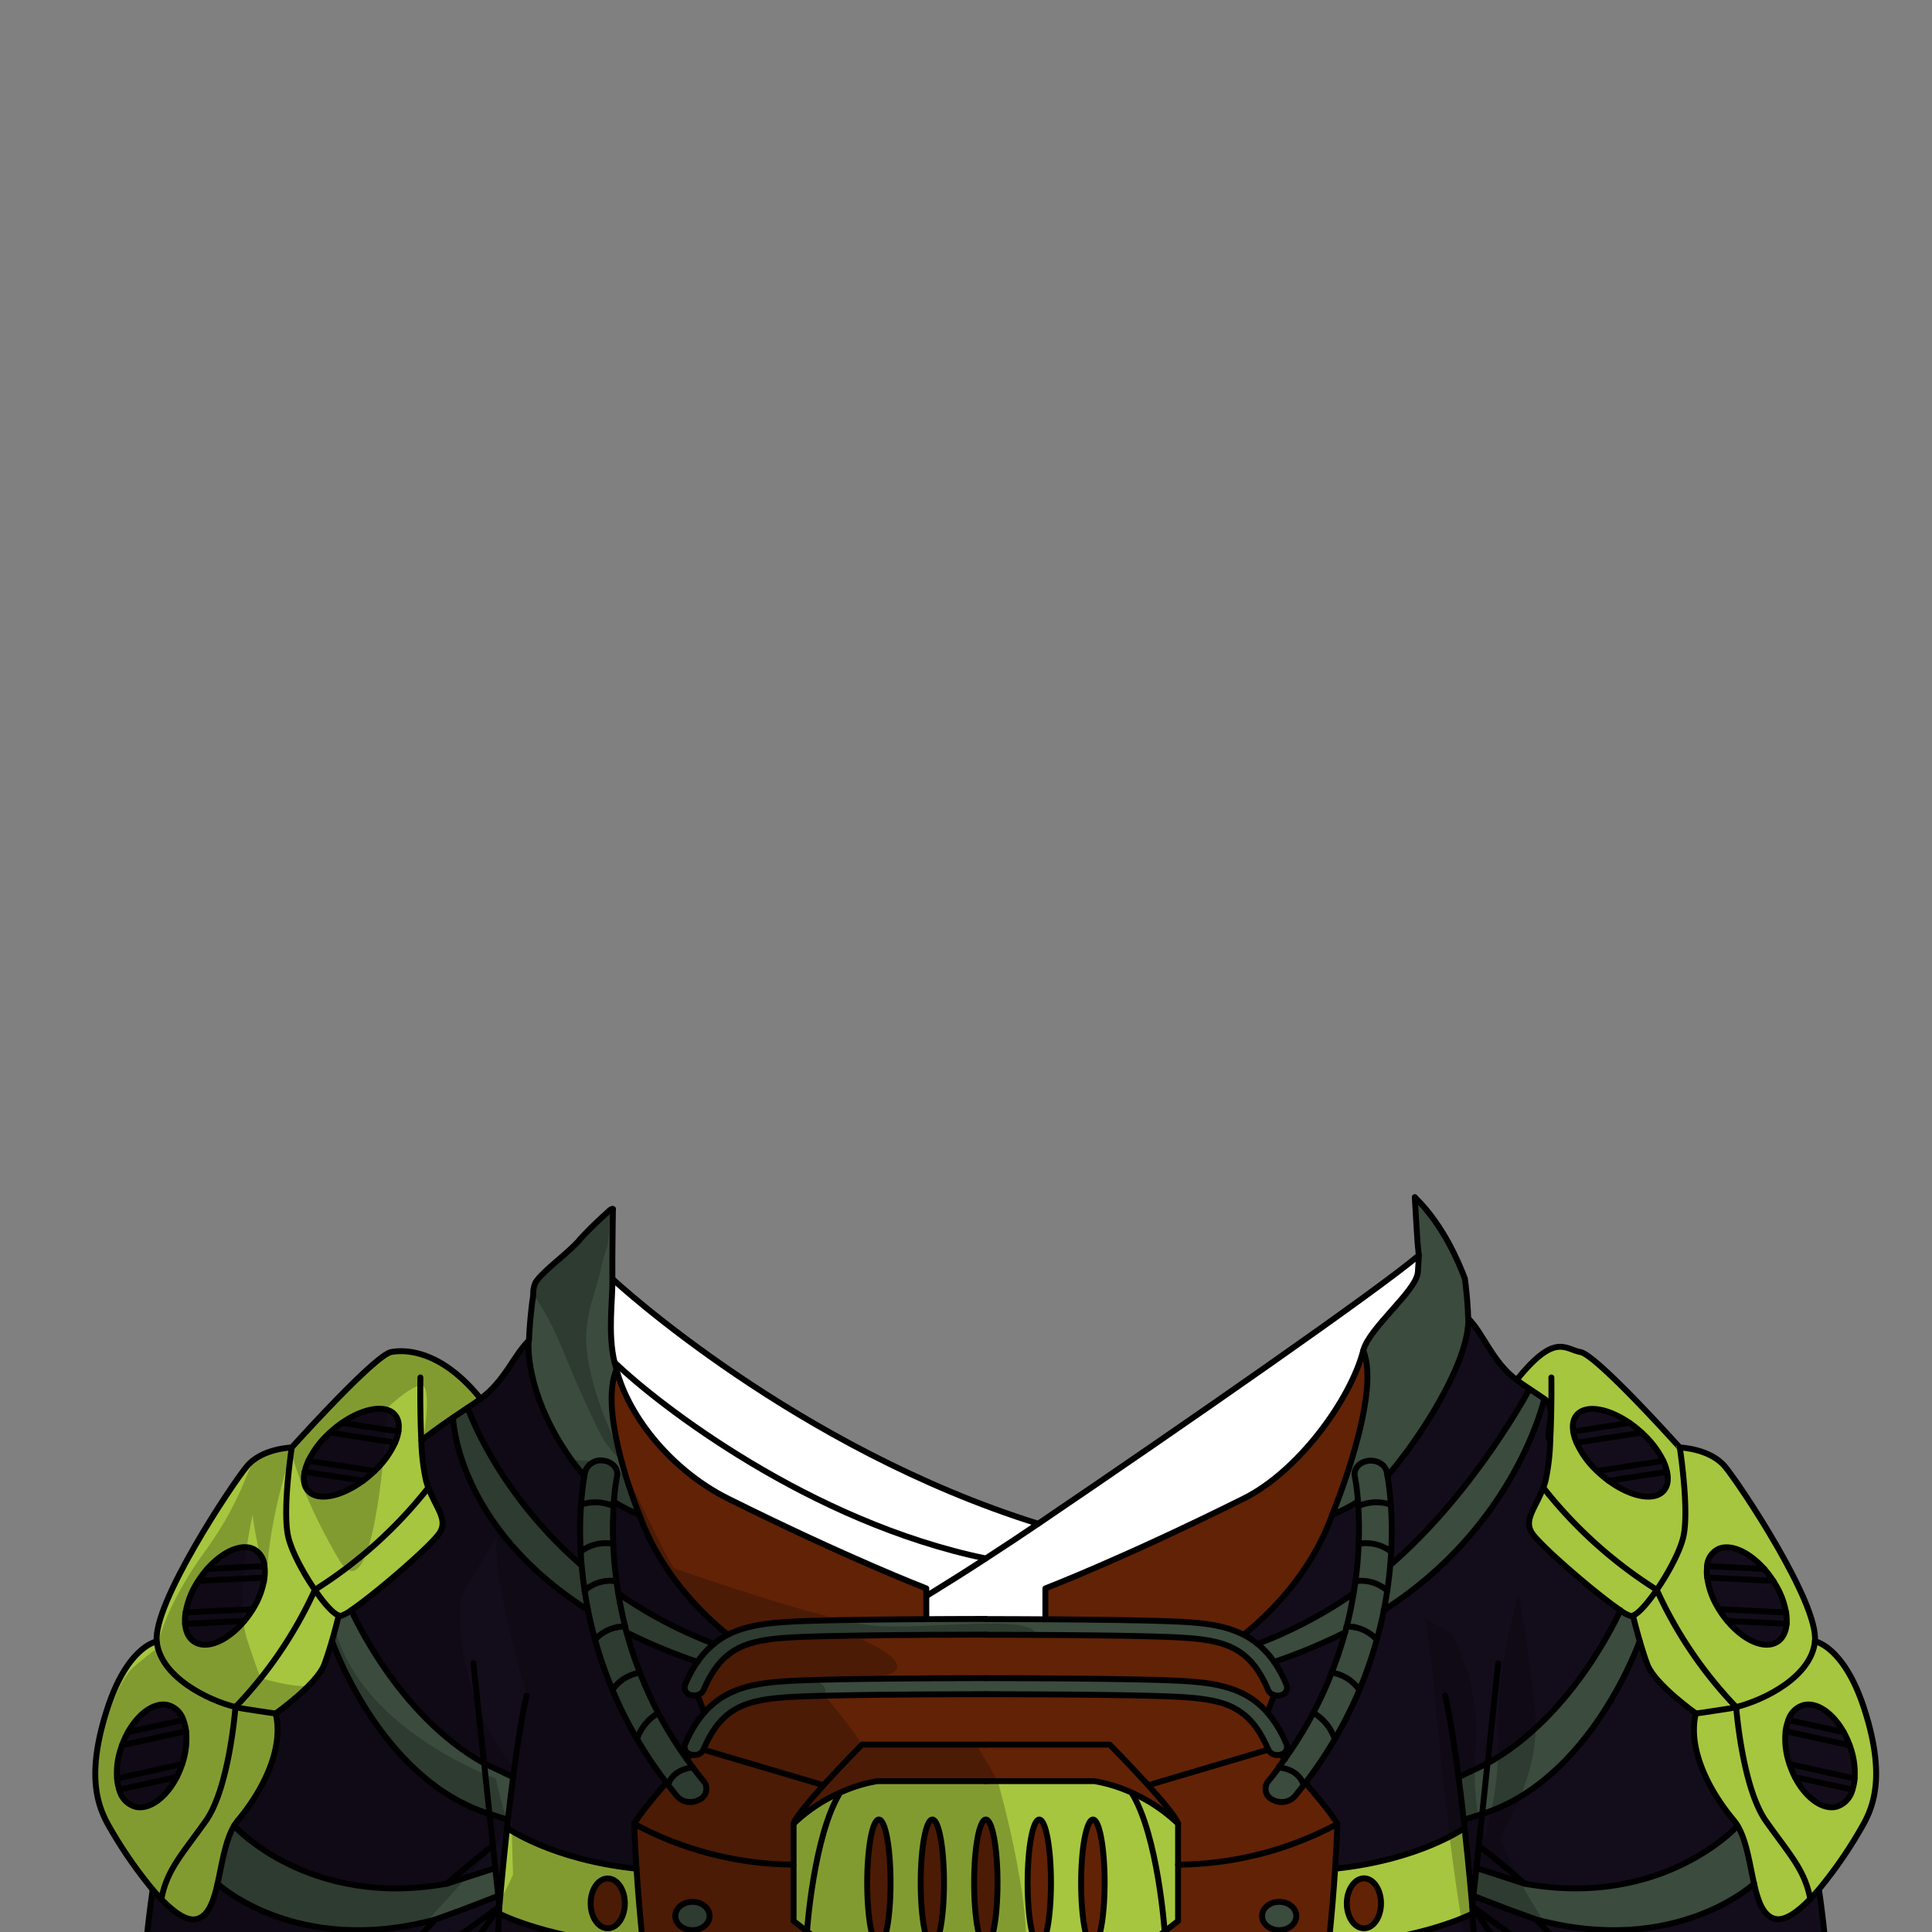 <svg xmlns="http://www.w3.org/2000/svg" viewBox="0 0 432 432">
  <rect x="0" y="0" width="432" height="432" fill="#808080" stroke="none"/>
  <defs>
    <style>.GUNDAN_FROG_OUTFIT_FROG_OUTFIT_10_cls-1{isolation:isolate;}.GUNDAN_FROG_OUTFIT_FROG_OUTFIT_10_cls-2{fill:#3b4b3e;}.GUNDAN_FROG_OUTFIT_FROG_OUTFIT_10_cls-3{fill:#a6c63f;}.GUNDAN_FROG_OUTFIT_FROG_OUTFIT_10_cls-4{fill:#622206;}.GUNDAN_FROG_OUTFIT_FROG_OUTFIT_10_cls-5{fill:#130d1b;}.GUNDAN_FROG_OUTFIT_FROG_OUTFIT_10_cls-6{fill:#fff;}.GUNDAN_FROG_OUTFIT_FROG_OUTFIT_10_cls-7{fill:none;stroke:#000;stroke-linecap:round;stroke-linejoin:round;stroke-width:1.32px;}.GUNDAN_FROG_OUTFIT_FROG_OUTFIT_10_cls-8{opacity:0.22;mix-blend-mode:multiply;}</style>
  </defs>
  <g class="GUNDAN_FROG_OUTFIT_FROG_OUTFIT_10_cls-1">
    <g id="outfit">
      <path class="GUNDAN_FROG_OUTFIT_FROG_OUTFIT_10_cls-2" d="M328.22,293c-.15-2.67-.41-5.06-.66-7.05-1.12-2.93-4.61-11.82-11.21-18.21.14,2.13.25,4.28.38,6.42.16,2.72-.16,2.81.12,5.5a10.68,10.68,0,0,1,.19,4.82c-.32,4.24-10.86,12.34-12.22,17.56,4.14,9.7-6.65,36-6.93,36.66a31.37,31.37,0,0,0,5.73-2.91,55,55,0,0,0-.7-5.66c-.35-1.62,1-3.17,2.93-3.45a3.63,3.63,0,0,1,4.19,2.41c0,.12.1.45.19,1,7.58-8.8,18.43-25.85,18.07-35.26h0C328.28,294.16,328.26,293.56,328.22,293Z" />
      <path class="GUNDAN_FROG_OUTFIT_FROG_OUTFIT_10_cls-2" d="M138,330.1a2.53,2.53,0,0,0-.21-1.63,3.52,3.52,0,0,0-2.73-1.82,4.23,4.23,0,0,0-2,.16,3.19,3.19,0,0,0-2.24,2.25c0,.12-.11.45-.19,1-1.1-1.28-2.16-2.62-3.15-4s-1.75-2.58-2.55-3.9l0-.08a51.45,51.45,0,0,1-5.81-14,34,34,0,0,1-.83-5.23c0-.12,0-.23,0-.34q-.07-1.37,0-2.67h0c.12-3.39.45-6.43.75-8.86a9,9,0,0,0,.19-1.77,5.58,5.58,0,0,1,.48-2.24l0-.05a11.1,11.1,0,0,1,1.69-2l0,0c2.2-2.2,5.62-4.75,8.16-7.52a.21.21,0,0,1,0-.06,82.18,82.18,0,0,1,6.3-6.17,3.57,3.57,0,0,1,.8.56c-.17,1.63.83,3.05.65,4.67-.07.67-.44,1.23-.52,1.9l.44.57c0,.33-.39.15-.44.48l.13.24s-1.22,20.94.74,27.21c-1.24,4.74-.56,12,.07,15.9l.49,1.06c.23,1,.49,2,.74,3,.35,1.29.71,2.52,1.06,3.69,1.47,4.7,2.86,8.15,2.95,8.37a32.73,32.73,0,0,1-5.73-2.92A45.87,45.87,0,0,1,138,330.1Z" />
      <path class="GUNDAN_FROG_OUTFIT_FROG_OUTFIT_10_cls-3" d="M253,400.84a33.47,33.47,0,0,0-8.31-2.57H196.14a33.73,33.73,0,0,0-8.32,2.57,36.39,36.39,0,0,0-10.37,6.94v21.76l3,2.33,15.31,11.9H245.1l15.33-11.9,3-2.33V407.78A36.15,36.15,0,0,0,253,400.84Zm-56.53,34.27c-1.43,0-2.59-6.34-2.59-14.16s1.16-14.14,2.59-14.14,2.62,6.32,2.62,14.14S198,435.11,196.51,435.11Zm12,0c-1.44,0-2.61-6.34-2.61-14.16s1.17-14.14,2.61-14.14,2.61,6.32,2.61,14.14S209.91,435.11,208.48,435.11Zm12,0c-1.44,0-2.61-6.34-2.61-14.16s1.17-14.14,2.61-14.14,2.62,6.32,2.62,14.14S221.88,435.11,220.43,435.11Zm11.95,0c-1.43,0-2.59-6.34-2.59-14.16s1.16-14.14,2.59-14.14S235,413.13,235,421,233.83,435.11,232.38,435.11Zm12,0c-1.45,0-2.61-6.34-2.61-14.16s1.16-14.14,2.61-14.14S247,413.13,247,421,245.78,435.11,244.35,435.11Z" />
      <path class="GUNDAN_FROG_OUTFIT_FROG_OUTFIT_10_cls-4" d="M244.35,406.8c-1.44,0-2.61,6.33-2.61,14.15s1.17,14.16,2.61,14.16S247,428.77,247,421,245.78,406.8,244.35,406.8Z" />
      <path class="GUNDAN_FROG_OUTFIT_FROG_OUTFIT_10_cls-4" d="M220.43,406.8c-1.44,0-2.61,6.33-2.61,14.15s1.17,14.16,2.61,14.16,2.62-6.34,2.62-14.16S221.88,406.8,220.43,406.8Z" />
      <path class="GUNDAN_FROG_OUTFIT_FROG_OUTFIT_10_cls-4" d="M208.48,406.8c-1.44,0-2.61,6.33-2.61,14.15s1.17,14.16,2.61,14.16,2.6-6.34,2.6-14.16S209.91,406.8,208.48,406.8Z" />
      <path class="GUNDAN_FROG_OUTFIT_FROG_OUTFIT_10_cls-4" d="M232.39,406.8c-1.43,0-2.61,6.33-2.61,14.15s1.18,14.16,2.61,14.16S235,428.77,235,421,233.83,406.8,232.39,406.8Z" />
      <path class="GUNDAN_FROG_OUTFIT_FROG_OUTFIT_10_cls-4" d="M196.52,406.8c-1.44,0-2.61,6.33-2.61,14.15s1.17,14.16,2.61,14.16,2.61-6.34,2.61-14.16S198,406.8,196.52,406.8Z" />
      <path class="GUNDAN_FROG_OUTFIT_FROG_OUTFIT_10_cls-5" d="M413.9,391.15c-.1-.3-.19-.61-.31-.9a19.08,19.08,0,0,0-1.33-2.93c-2.32-4.16-5.84-6.73-8.83-6.1a5,5,0,0,0-3.54,3.38,10.17,10.17,0,0,0-.62,2.5,17,17,0,0,0,.75,7c.05.12.07.25.12.37a20.49,20.49,0,0,0,1.21,2.9c2.31,4.49,6,7.31,9.14,6.65a5.22,5.22,0,0,0,3.71-3.84,10,10,0,0,0,.49-2.5A17.24,17.24,0,0,0,413.9,391.15Z" />
      <path class="GUNDAN_FROG_OUTFIT_FROG_OUTFIT_10_cls-5" d="M399.37,360.55A17.91,17.91,0,0,0,397,354.3a7.07,7.07,0,0,0-.52-.82,18.67,18.67,0,0,0-2-2.66c-3.27-3.7-7.33-5.64-10.12-4.52a4.57,4.57,0,0,0-2.66,3.89h0a8.72,8.72,0,0,0,0,2.55,17.49,17.49,0,0,0,2.4,6.72l.22.35a18.77,18.77,0,0,0,1.88,2.62c3.32,4,7.63,6.2,10.53,5,1.65-.66,2.56-2.26,2.72-4.38A9.65,9.65,0,0,0,399.37,360.55Z" />
      <path class="GUNDAN_FROG_OUTFIT_FROG_OUTFIT_10_cls-5" d="M371.91,326.65a20.51,20.51,0,0,0-4.09-5.61c-.24-.24-.48-.47-.74-.69a21.75,21.75,0,0,0-2.71-2.18c-4.25-2.93-8.76-4-11.13-2.38-1.3.88-1.75,2.43-1.46,4.29v0a9.54,9.54,0,0,0,.74,2.47,19.84,19.84,0,0,0,4.27,6.05c.11.09.21.2.32.3a23.93,23.93,0,0,0,2.59,2.18c4.41,3.24,9.21,4.5,11.69,2.78,1.4-1,1.82-2.7,1.36-4.78A11.68,11.68,0,0,0,371.91,326.65Z" />
      <path class="GUNDAN_FROG_OUTFIT_FROG_OUTFIT_10_cls-5" d="M76.5,318.17a22.59,22.59,0,0,0-2.72,2.18c-.26.22-.49.45-.73.69A20.3,20.3,0,0,0,69,326.65a11.68,11.68,0,0,0-.84,2.45c-.46,2.08,0,3.81,1.36,4.78,2.48,1.72,7.28.46,11.69-2.78a23.93,23.93,0,0,0,2.59-2.18l.31-.3a19.89,19.89,0,0,0,4.28-6.05,10,10,0,0,0,.74-2.47v0c.29-1.86-.16-3.41-1.46-4.29C85.26,314.15,80.75,315.24,76.5,318.17Z" />
      <path class="GUNDAN_FROG_OUTFIT_FROG_OUTFIT_10_cls-5" d="M41,384.6a5,5,0,0,0-3.54-3.38c-3-.63-6.51,1.94-8.83,6.1a19.08,19.08,0,0,0-1.33,2.93c-.12.29-.21.6-.31.9a17,17,0,0,0-.79,6.52,10,10,0,0,0,.49,2.5A5.2,5.2,0,0,0,30.38,404c3.12.66,6.82-2.16,9.14-6.65a21.74,21.74,0,0,0,1.21-2.9c0-.12.07-.25.12-.37a17.17,17.17,0,0,0,.75-7A10.17,10.17,0,0,0,41,384.6Z" />
      <path class="GUNDAN_FROG_OUTFIT_FROG_OUTFIT_10_cls-5" d="M59.13,350.19a4.57,4.57,0,0,0-2.66-3.89c-2.79-1.12-6.85.82-10.12,4.52a19.51,19.51,0,0,0-2,2.66c-.18.26-.36.54-.52.82a18.08,18.08,0,0,0-2.32,6.25,9.24,9.24,0,0,0-.13,2.54c.16,2.12,1.07,3.72,2.71,4.38,2.91,1.17,7.22-1,10.54-5a18.77,18.77,0,0,0,1.88-2.62l.22-.35a17.62,17.62,0,0,0,2.39-6.72,9.1,9.1,0,0,0,0-2.55Z" />
      <path class="GUNDAN_FROG_OUTFIT_FROG_OUTFIT_10_cls-3" d="M329.2,426.3s0-.28-.06-.79-.09-1-.16-1.76c0-.25-.05-.52-.07-.81-.1-1-.21-2.29-.34-3.71-.05-.45-.1-.91-.15-1.39-.25-2.66-.57-5.78-.93-9.12h0l-.06,0,0,0h0l-.08.05-.07,0h0l-.08.05L327,409h0l-.09.05-.18.11h0l0,0-.28.16h0a.05.05,0,0,1,0,0c-.33.21-.75.45-1.24.72h0l-.27.14-.27.15-.46.23h0l-.15.07h0l-.24.12-.42.21a6.05,6.05,0,0,1-.57.28l-.14.06h0l-.19.08-1,.46-.41.18h0l-.65.28-.23.09h0l-.94.37c-.81.33-1.67.65-2.59,1-.55.2-1.12.39-1.72.58-1.19.38-2.45.76-3.8,1.11l-1.21.31c-1.34.33-2.75.64-4.23.92l-1.13.21c-.81.14-1.66.28-2.51.4l-1.7.23-1.75.2c-.3,4.62-.76,10.55-1.48,17.12,2.38-.12,4.63-.31,6.75-.55l1.19-.14,1.47-.18c1.52-.2,3-.43,4.33-.68l1.48-.27c.95-.19,1.88-.38,2.76-.58s1.64-.39,2.4-.58a77.11,77.11,0,0,0,7.81-2.42l1.31-.51.15-.06c.49-.19.89-.36,1.23-.52.86-.37,1.3-.6,1.3-.6ZM305,431.17c-2.13,0-3.83-2.49-3.83-5.58S302.85,420,305,420s3.82,2.49,3.82,5.56S307.1,431.17,305,431.17Z" />
      <path class="GUNDAN_FROG_OUTFIT_FROG_OUTFIT_10_cls-3" d="M142.29,417.84c-1.63-.17-3.2-.38-4.7-.62l-.84-.14c-.62-.1-1.21-.21-1.8-.33l-1.19-.24c-.49-.1-1-.2-1.43-.31-1.21-.27-2.38-.57-3.48-.88l-.95-.27c-.67-.19-1.32-.39-2-.59s-1.16-.38-1.71-.58-1.08-.38-1.59-.58h0l-1-.38-.47-.18-.46-.19h0l-.23-.09-.55-.24-.1,0h0l-.43-.18-.41-.18h0l-.09,0-.49-.23-.46-.22-.44-.21-1.25-.65c-.39-.2-.73-.4-1-.57s-.41-.24-.6-.36l-.17-.1,0,0-.55-.34-.32-.21a.05.05,0,0,1,0,0h0l-.06,0,0,0h0l0,0h0l-.15,1.35c0,.45-.1.89-.14,1.32-.22,2-.41,4-.58,5.71,0,.5-.1,1-.14,1.44-.1,1-.19,1.92-.27,2.75q-.06.69-.12,1.29c0,.6-.1,1.13-.14,1.59,0,.16,0,.31,0,.45s0,.36,0,.52h0c-.07.74-.1,1.15-.1,1.15l-.07,1.57s11.5,6,32.17,7.09C143.06,428.39,142.6,422.46,142.29,417.84Zm-6.4,13.33c-2.11,0-3.81-2.49-3.81-5.58s1.7-5.56,3.81-5.56,3.83,2.49,3.83,5.56S138,431.17,135.89,431.17Z" />
      <path class="GUNDAN_FROG_OUTFIT_FROG_OUTFIT_10_cls-3" d="M416.85,382.05c-4.54-13.92-11-15-11-15,.85-8.57-16.76-35.07-20.12-39.12s-10.1-4.25-10.1-4.25S357.08,303,353.37,302.32c-3.49-.65-5.67-4.41-14.23,6.23,1,.74,1.95,1.43,2.89,2,1.19.78,2.27,1.5,3.28,2.19,3.24,2.21-.2,8.18,1.32,9.37a47.84,47.84,0,0,1-1.09,9.11c-.15.47-.3.93-.47,1.36a99.91,99.91,0,0,0,25.38,22.85c.29.65.58,1.29.89,1.92.19.41.39.82.6,1.22.32.65.64,1.27,1,1.9l.59,1.08c1.32,2.42,2.68,4.66,4,6.7.21.32.41.63.63.94,1.34,2,2.64,3.76,3.85,5.31.88,1.13,1.71,2.15,2.46,3,.19.22.36.44.54.64,1.24,1.45,2.2,2.47,2.74,3l.35.36a1.06,1.06,0,0,0,.12.12s1.35,18,6.66,25.51,8.7,10.92,9.92,17.45c.65-.67,1.28-1.38,1.93-2.14a97.69,97.69,0,0,0,10.12-14.85C419.37,403,421.4,396,416.85,382.05ZM359.7,331.1a22,22,0,0,1-2.58-2.19,3.06,3.06,0,0,1-.32-.3,19.74,19.74,0,0,1-4.28-6,9.87,9.87,0,0,1-.75-2.47v0c-.28-1.87.17-3.4,1.47-4.29,2.37-1.64,6.88-.55,11.13,2.38a21.83,21.83,0,0,1,2.72,2.18l.73.69a20.19,20.19,0,0,1,4.09,5.62,11.17,11.17,0,0,1,.84,2.43c.46,2.09,0,3.82-1.36,4.79C368.9,335.6,364.11,334.34,359.7,331.1Zm26.55,31.34a19.38,19.38,0,0,1-1.88-2.62c-.08-.11-.14-.23-.22-.34a17.81,17.81,0,0,1-2.4-6.73,8.72,8.72,0,0,1,0-2.55v0a4.57,4.57,0,0,1,2.66-3.88c2.78-1.12,6.85.82,10.12,4.52a20.36,20.36,0,0,1,2,2.66c.19.27.35.54.52.82a18.4,18.4,0,0,1,2.33,6.25,10.07,10.07,0,0,1,.12,2.54c-.16,2.11-1.07,3.72-2.72,4.38C393.88,368.65,389.57,366.46,386.25,362.44Zm28.44,35.23a10.46,10.46,0,0,1-.49,2.5,5.22,5.22,0,0,1-3.72,3.84c-3.11.66-6.82-2.16-9.12-6.66a19.44,19.44,0,0,1-1.22-2.89c-.05-.12-.07-.25-.11-.37a16.87,16.87,0,0,1-.76-7,10.06,10.06,0,0,1,.62-2.5,5,5,0,0,1,3.54-3.38c3-.63,6.51,1.94,8.83,6.09a19.19,19.19,0,0,1,1.33,2.94c.12.29.21.6.31.9A17.24,17.24,0,0,1,414.69,397.67Z" />
      <path class="GUNDAN_FROG_OUTFIT_FROG_OUTFIT_10_cls-3" d="M107,312.14l-.08-.09c-.29-.33-.56-.65-.85-1a.86.86,0,0,1-.07-.1l-.19-.2-.21-.22c-.32-.36-.65-.7-1-1s-.52-.53-.79-.78a30.55,30.55,0,0,0-2.58-2.21c-.12-.1-.26-.2-.39-.29-.44-.32-.88-.63-1.31-.9l-.69-.43-.12-.08-.12-.07c-.4-.23-.78-.44-1.17-.64s-.52-.26-.78-.38c-.42-.19-.83-.36-1.24-.52l-.29-.11a13.67,13.67,0,0,0-1.47-.46l-.56-.14c-.37-.09-.72-.16-1.06-.21l-.43-.07L91,302.2l-.49,0-.33,0H89.5l-.57,0-.65.05-.13,0H88l-.27,0-.24,0a2.17,2.17,0,0,0-.62.23h0l-.06,0-.12.07,0,0a18.05,18.05,0,0,0-2.57,1.88c-.26.21-.52.43-.78.67-1,.82-2,1.76-3.05,2.79l-.91.88c-3.62,3.51-7.61,7.75-10.41,10.77l0,0-.14.13,0,0,0,.05s0,0,0,0L66,322.86c-.06.07-.13.14-.18.21-.36.38-.54.59-.54.59l-.35,0h-.29a18.62,18.62,0,0,0-2.38.37l-.56.14a14.1,14.1,0,0,0-1.42.42,2.6,2.6,0,0,0-.42.15c-.24.09-.48.18-.72.29l-.26.12c-.35.16-.7.34-1.06.54l-.12.07-.18.11a.09.09,0,0,0-.06,0,11.39,11.39,0,0,0-1.21.89,5.23,5.23,0,0,0-.49.45c-.21.2-.4.4-.59.62-3.36,4-21,30.55-20.11,39.12,0,0-6.49,1.1-11,15-.62,1.88-1.11,3.64-1.5,5.27-.07.33-.15.66-.22,1s-.14.63-.19.94q-.15.74-.27,1.44a34.63,34.63,0,0,0-.51,6.49v.06c0,.38,0,.75,0,1.12,0,.19,0,.37,0,.56s0,.33.05.49c0,.35.07.68.13,1s.12.81.2,1.19.17.78.27,1.16.17.59.25.87c0,.1.06.21.1.32.09.27.18.53.28.79l.06.19a15.92,15.92,0,0,0,.68,1.56c0,.08.07.16.11.23a4.66,4.66,0,0,0,.22.45l.26.5a97.69,97.69,0,0,0,10.12,14.85,2.32,2.32,0,0,1,.21.25h0l0,0a1.43,1.43,0,0,0,.16.18l.1.11c.14.18.3.36.45.52.32.36.65.71,1,1a0,0,0,0,1,0,0,2.56,2.56,0,0,1,0-.27c.06-.3.13-.59.19-.88,0,0,0,0,0,0,.09-.37.18-.72.29-1.07a.43.43,0,0,1,0-.05l.27-.83a22.87,22.87,0,0,1,1.31-3l.28-.5c.51-.93,1.09-1.84,1.73-2.79l.62-.89c.44-.63.91-1.29,1.43-2,.16-.24.34-.47.52-.71,1-1.32,2-2.77,3.2-4.4,5.29-7.47,6.66-25.51,6.66-25.51a64.38,64.38,0,0,0,4.53-5.07l1-1.27a.28.28,0,0,0,.07-.09l0,0c.61-.78,1.26-1.62,1.93-2.53.48-.63,1-1.3,1.43-2a97.47,97.47,0,0,0,5.78-9.29c.14-.25.28-.51.41-.77.88-1.65,1.74-3.38,2.54-5.19.71-.43,1.4-.87,2.08-1.31,1.7-1.11,3.32-2.26,4.87-3.43.91-.69,1.8-1.39,2.67-2.09.65-.52,1.28-1.05,1.89-1.57l.13-.11a102.24,102.24,0,0,0,7.67-7.33c.29-.31.58-.61.85-.91.42-.45.83-.89,1.2-1.32.52-.58,1-1.13,1.47-1.67.81-.94,1.52-1.82,2.15-2.61a3.22,3.22,0,0,1,.24-.28h0l.17-.21a13.56,13.56,0,0,1-.46-1.36c0-.14-.08-.3-.13-.46-.08-.34-.16-.71-.23-1.12a3.06,3.06,0,0,1,0-.32,58.28,58.28,0,0,1-.64-6.22h0c0-.33,0-.66-.05-1l.45-.35c1.5-1.17,3.68-2.8,6.61-4.8l1.58-1.06c.54-.37,1.11-.74,1.7-1.13l.12-.08h0c.9-.59,1.83-1.24,2.76-2ZM68.11,329.09a12.42,12.42,0,0,1,.85-2.43A20,20,0,0,1,73.05,321c.24-.24.47-.46.74-.69a22.5,22.5,0,0,1,2.71-2.18,21.19,21.19,0,0,1,2-1.22l.76-.39a.25.25,0,0,1,.09,0c.27-.14.56-.27.83-.39l.7-.28.22-.08c.23-.09.46-.16.69-.23s.43-.13.65-.18l.33-.08.61-.12h0c.22,0,.44-.06.65-.08h.09l.66,0,.48,0a2.49,2.49,0,0,1,.46.05l.43.08h0a1.4,1.4,0,0,1,.35.1h0a3.78,3.78,0,0,1,1,.49c1.3.89,1.75,2.42,1.46,4.29v0a9.83,9.83,0,0,1-.74,2.47c-.07.17-.15.34-.24.52a4.32,4.32,0,0,1-.26.53l-.31.56A17.06,17.06,0,0,1,86.33,326l-.49.64c-.06.06-.11.13-.17.2-.24.29-.49.59-.76.87-.11.13-.22.25-.34.37l-.49.51c-.11.1-.21.21-.32.3a22.18,22.18,0,0,1-2.6,2.19c-4.39,3.24-9.2,4.5-11.68,2.78C68.07,332.91,67.65,331.18,68.11,329.09Zm-27.26,65-.12.37a19.43,19.43,0,0,1-1.21,2.89c-2.32,4.5-6,7.32-9.14,6.66a5.2,5.2,0,0,1-3.71-3.84,10,10,0,0,1-.5-2.5,17.29,17.29,0,0,1,.81-6.52c.1-.3.18-.61.29-.9a21.33,21.33,0,0,1,1.33-2.94c2.33-4.15,5.84-6.72,8.83-6.09A5,5,0,0,1,41,384.6a9.25,9.25,0,0,1,.63,2.5A17.19,17.19,0,0,1,40.85,394.09Zm18.26-41.34a17.48,17.48,0,0,1-2.4,6.73,3.26,3.26,0,0,1-.22.34,18.55,18.55,0,0,1-1.88,2.62,1.63,1.63,0,0,1-.17.2c-.33.4-.67.77-1,1.13l-.53.53c-.32.3-.64.57-1,.83s-.37.31-.56.44a13.42,13.42,0,0,1-1.14.77,5.7,5.7,0,0,1-.58.33,8.66,8.66,0,0,1-3.26,1.09,4.71,4.71,0,0,1-.53,0,4.63,4.63,0,0,1-1.76-.32c-1.65-.66-2.56-2.27-2.71-4.38a8.87,8.87,0,0,1,.13-2.54,18,18,0,0,1,2.32-6.25c.16-.28.34-.55.53-.82a18,18,0,0,1,2-2.66c2.78-3.15,6.14-5,8.79-4.82a4.53,4.53,0,0,1,1.32.3,3.9,3.9,0,0,1,.93.54.93.93,0,0,1,.15.13,1,1,0,0,1,.21.2,2.44,2.44,0,0,1,.27.29h0l0,0v0a.34.34,0,0,1,.07.11,1.09,1.09,0,0,1,.13.17,1.28,1.28,0,0,1,.15.25.05.05,0,0,1,0,.05s0,0,0,0a2.77,2.77,0,0,1,.22.46.72.72,0,0,1,.1.22,2,2,0,0,1,.13.43,1.9,1.9,0,0,1,.11.39,2.62,2.62,0,0,1,.11.57v0a9.36,9.36,0,0,1,.06,1.85h0C59.17,352.29,59.14,352.52,59.11,352.75Z" />
      <path class="GUNDAN_FROG_OUTFIT_FROG_OUTFIT_10_cls-3" d="M394.88,407.21c-5.31-7.47-6.67-25.51-6.67-25.51a93.89,93.89,0,0,1-17.76-26.22,100.1,100.1,0,0,1-25.38-22.86c-1.69,4.56-4.4,7.08-2.55,10.07,1.67,2.73,14.26,13.61,19.8,17.36a8.11,8.11,0,0,0,2.34,1.27,1,1,0,0,0,.47-.09s.62,2.63,1.51,5.69c.52,1.75,1.11,3.64,1.72,5.27,1.69,4.46,10.86,10.95,10.86,10.95-2,8.4,3.53,18.06,8.46,23.91a10.85,10.85,0,0,1,.85,1.21c2,3.38,2.7,8.57,3.7,12.94.9,4,2.07,7.35,4.8,7.93,2.14.44,4.94-1.54,7.76-4.47C403.58,418.13,400.18,414.69,394.88,407.21Z" />
      <path class="GUNDAN_FROG_OUTFIT_FROG_OUTFIT_10_cls-3" d="M70.42,355.48A94,94,0,0,1,52.65,381.7s-1.35,18-6.66,25.51-8.7,10.92-9.91,17.45c2.82,2.93,5.62,4.91,7.76,4.47,2.73-.58,3.9-3.89,4.8-7.93,1-4.37,1.66-9.56,3.7-12.94a10.85,10.85,0,0,1,.85-1.21c4.93-5.85,10.48-15.51,8.45-23.91,0,0,9.18-6.49,10.87-10.95.61-1.63,1.2-3.52,1.72-5.27.88-3.06,1.51-5.69,1.51-5.69a1,1,0,0,0,.47.09,8.11,8.11,0,0,0,2.34-1.27c5.54-3.75,18.13-14.63,19.8-17.36,1.85-3-.86-5.51-2.55-10.07A100.28,100.28,0,0,1,70.42,355.48Z" />
      <path class="GUNDAN_FROG_OUTFIT_FROG_OUTFIT_10_cls-2" d="M284.91,371.61A125.7,125.7,0,0,0,300.76,365h0c.11-.42.23-.84.31-1.26h0c.63-2.56,1.14-5,1.53-7.41a100,100,0,0,1-21.4,11.27A20.07,20.07,0,0,1,284.91,371.61Z" />
      <path class="GUNDAN_FROG_OUTFIT_FROG_OUTFIT_10_cls-2" d="M342,310.58S330,333.37,310.84,350c-.16,1.82-.38,3.72-.68,5.71-.21,1.42-.45,2.88-.76,4.38,29.63-18.91,35.91-47.26,35.91-47.26C344.3,312.09,343.22,311.36,342,310.58Z" />
      <path class="GUNDAN_FROG_OUTFIT_FROG_OUTFIT_10_cls-2" d="M388.53,408.26s-16.69,18.52-47.59,12.94h0l-10.8-3.49-.67,6.19s6.42,2.6,14,5.29h0c31.19,8.42,48.75-8,48.75-8C391.23,416.83,390.57,411.64,388.53,408.26Z" />
      <path class="GUNDAN_FROG_OUTFIT_FROG_OUTFIT_10_cls-2" d="M366.64,366.92c-.89-3.06-1.51-5.69-1.51-5.69a1,1,0,0,1-.47.09,8.11,8.11,0,0,1-2.34-1.27s-10.11,23.35-29.69,34.23h0l-6.48,3.08h0c.43,3.21.81,6.45,1.17,9.55l4.12-1.3C355.85,398,366.64,366.92,366.64,366.92Z" />
      <path class="GUNDAN_FROG_OUTFIT_FROG_OUTFIT_10_cls-2" d="M108.25,394.28h0c-19.58-10.88-29.69-34.23-29.69-34.23a8.11,8.11,0,0,1-2.34,1.27,1,1,0,0,1-.47-.09s-.63,2.63-1.51,5.69c0,0,10.78,31,35.22,38.69l4.12,1.3c.36-3.1.74-6.34,1.17-9.55h0Z" />
      <path class="GUNDAN_FROG_OUTFIT_FROG_OUTFIT_10_cls-2" d="M99.94,421.2h0c-30.9,5.58-47.59-12.94-47.59-12.94-2,3.38-2.71,8.57-3.7,12.94,0,0,17.56,16.41,48.75,8h0c7.59-2.69,14-5.29,14-5.29l-.66-6.19Z" />
      <path class="GUNDAN_FROG_OUTFIT_FROG_OUTFIT_10_cls-2" d="M130,350c-19.19-16.59-25.45-35.16-25.45-35.16-1.18.78-2.27,1.51-3.28,2.21,0,0,.54,24.13,30.16,43-.3-1.5-.54-3-.75-4.38C130.41,353.68,130.19,351.78,130,350Z" />
      <path class="GUNDAN_FROG_OUTFIT_FROG_OUTFIT_10_cls-2" d="M139.76,363.71h0c.11.42.21.84.32,1.26h0A124.47,124.47,0,0,0,156,371.61a20.07,20.07,0,0,1,3.67-4,100,100,0,0,1-21.4-11.27C138.62,358.67,139.12,361.15,139.76,363.71Z" />
      <path class="GUNDAN_FROG_OUTFIT_FROG_OUTFIT_10_cls-5" d="M311,336.45a87.07,87.07,0,0,1,.07,10.49c-.05,1-.12,2-.2,3C330,333.37,342,310.58,342,310.58c-.94-.61-1.91-1.29-2.89-2-5.46-4.07-7.45-10.43-10.83-13.76.35,9.41-10.49,26.45-18.08,35.26C310.43,331.26,310.76,333.47,311,336.45Z" />
      <path class="GUNDAN_FROG_OUTFIT_FROG_OUTFIT_10_cls-5" d="M110.1,462.5v0l.7-16.08c.63.32,17.74,9.18,35.9,9.21-.8-4.46-1.48-8.92-2-13.25-.33-2.52-.62-5-.9-7.39-20.66-1.07-32.17-7.1-32.17-7.1l.07-1.57s.67-7.88,1.72-17.58c0,0,9.92,7.13,28.91,9.12-.39-6.17-.49-10-.49-10,1-1.9,4.23-5.82,7.17-9.23a90.65,90.65,0,0,1-6.54-9.74,89.31,89.31,0,0,1-5.5-11,87.34,87.34,0,0,1-3.9-11.26q-.94-3.37-1.57-6.56c-29.62-18.91-30.16-43-30.16-43-3.24,2.2-5.55,3.95-7.07,5.13a47.61,47.61,0,0,0,1.1,9.12c.15.47.29.92.47,1.36,1.69,4.56,4.4,7.08,2.55,10.07-1.67,2.73-14.26,13.61-19.8,17.36,0,0,10.11,23.35,29.69,34.23h0l6.48,3.08h0c-.43,3.21-.81,6.45-1.17,9.55l-4.12-1.3C85,398,74.23,366.92,74.23,366.92c-.52,1.75-1.11,3.64-1.72,5.27-1.69,4.46-10.87,10.95-10.87,10.95,2,8.4-3.52,18.06-8.45,23.91a10.85,10.85,0,0,0-.85,1.21S69,426.78,99.93,421.2h0l10.8-3.49.66,6.19s-6.41,2.6-14,5.29h0c-31.19,8.42-48.75-8-48.75-8-.9,4-2.07,7.35-4.8,7.93-2.14.44-4.94-1.54-7.76-4.47-.65-.67-1.29-1.39-1.94-2.14-.35,2.39-.88,6.39-1.29,10.4-2.81,2.86-7.09,7.46-7.32,9s2,3.77,3.49,6.46c-1.11,4.79-3.28,13.68-4.84,17.47-2.18,5.29-1.67,14.91-1.67,14.91H153.06c-.73-2-1.42-4.15-2.06-6.34C151,474.41,123.53,470.86,110.1,462.5Z" />
      <path class="GUNDAN_FROG_OUTFIT_FROG_OUTFIT_10_cls-5" d="M303.05,353.57c.4-3,.63-5.81.72-8.37a80.82,80.82,0,0,0-.09-8.41c0-.36,0-.69-.06-1a33.07,33.07,0,0,1-5.73,2.92C293.1,352,283.69,361,278.11,365.52a16.85,16.85,0,0,1,3.13,2.05,100,100,0,0,0,21.4-11.27C302.8,355.38,302.93,354.46,303.05,353.57Z" />
      <path class="GUNDAN_FROG_OUTFIT_FROG_OUTFIT_10_cls-5" d="M297.8,374a84.22,84.22,0,0,0,3-9,125.7,125.7,0,0,1-15.85,6.64,28.45,28.45,0,0,1,2.77,5.15,1.73,1.73,0,0,1-1.31,2.29,2.65,2.65,0,0,1-.73.09,2.48,2.48,0,0,1-.73-.11l-1.52,3.91a26.48,26.48,0,0,1,4.29,7.09,1.73,1.73,0,0,1-1.31,2.3l.94,1A86.17,86.17,0,0,0,293.69,383,82.19,82.19,0,0,0,297.8,374Z" />
      <path class="GUNDAN_FROG_OUTFIT_FROG_OUTFIT_10_cls-5" d="M416.69,465.84c-1.57-3.79-3.73-12.68-4.85-17.47,1.54-2.69,3.73-4.86,3.5-6.46s-4.51-6.13-7.33-9c-.4-4-.94-8-1.28-10.4-.65.75-1.29,1.47-1.94,2.14-2.82,2.93-5.62,4.91-7.76,4.47-2.73-.58-3.9-3.89-4.8-7.93,0,0-17.56,16.41-48.75,8h0c-7.59-2.69-14-5.29-14-5.29l.67-6.19,10.8,3.49h0c30.9,5.58,47.59-12.94,47.59-12.94a10.85,10.85,0,0,0-.85-1.21c-4.93-5.85-10.48-15.51-8.46-23.91,0,0-9.17-6.49-10.86-10.95-.61-1.63-1.2-3.52-1.72-5.27,0,0-10.79,31-35.22,38.69l-4.12,1.3c-.36-3.1-.74-6.34-1.17-9.55h0l6.48-3.08h0c19.58-10.88,29.69-34.23,29.69-34.23-5.54-3.75-18.13-14.63-19.8-17.36-1.85-3,.86-5.51,2.55-10.07.18-.44.32-.89.47-1.36a47,47,0,0,0,1.09-9.12c-1.51-1.18,1.92-7.15-1.32-9.35,0,0-6.28,28.35-35.91,47.26-.41,2.12-.94,4.31-1.56,6.56a94.44,94.44,0,0,1-15.94,32c2.94,3.41,6.16,7.33,7.17,9.23,0,0-.1,3.85-.49,10,19-2,28.9-9.12,28.9-9.12,1.06,9.7,1.72,17.58,1.72,17.58l.08,1.57s-11.51,6-32.17,7.1c-.28,2.39-.57,4.87-.9,7.39-.56,4.33-1.24,8.79-2,13.25,18.15,0,35.27-8.89,35.9-9.21l.7,16.08v0c-13.43,8.36-40.91,11.91-40.91,11.91-.63,2.19-1.33,4.31-2.05,6.34H418.36S418.87,471.13,416.69,465.84Z" />
      <path class="GUNDAN_FROG_OUTFIT_FROG_OUTFIT_10_cls-5" d="M157.48,382.94,156,379a2.55,2.55,0,0,1-.74.11,2.63,2.63,0,0,1-.72-.09,1.72,1.72,0,0,1-1.31-2.29,27.84,27.84,0,0,1,2.77-5.15A124.47,124.47,0,0,1,140.11,365,87.94,87.94,0,0,0,147.17,383a87.59,87.59,0,0,0,6.39,10.32l.94-1a1.72,1.72,0,0,1-1.31-2.3A26,26,0,0,1,157.48,382.94Z" />
      <path class="GUNDAN_FROG_OUTFIT_FROG_OUTFIT_10_cls-5" d="M143,338.68a33.07,33.07,0,0,1-5.73-2.92c0,.34-.05.67-.06,1a80.82,80.82,0,0,0-.09,8.41c.09,2.56.32,5.37.72,8.37.12.89.25,1.81.41,2.73a100,100,0,0,0,21.4,11.27,17.12,17.12,0,0,1,3.12-2.05C157.18,361,147.77,352,143,338.68Z" />
      <path class="GUNDAN_FROG_OUTFIT_FROG_OUTFIT_10_cls-5" d="M129.83,346.94a85,85,0,0,1,.07-10.49c.21-3,.54-5.19.74-6.4-7.59-8.81-12.8-20.81-12.45-30.22-3.38,3.33-5.25,8.87-10.72,12.94-1,.74-2,1.42-2.89,2,0,0,6.26,18.57,25.45,35.16C130,348.92,129.87,347.91,129.83,346.94Z" />
      <path class="GUNDAN_FROG_OUTFIT_FROG_OUTFIT_10_cls-4" d="M305,420c-2.12,0-3.83,2.49-3.83,5.56s1.71,5.58,3.83,5.58,3.82-2.5,3.82-5.58S307.09,420,305,420Z" />
      <path class="GUNDAN_FROG_OUTFIT_FROG_OUTFIT_10_cls-4" d="M139.72,425.59c0-3.07-1.71-5.56-3.83-5.56s-3.82,2.49-3.82,5.56,1.71,5.58,3.82,5.58S139.72,428.67,139.72,425.59Z" />
      <path class="GUNDAN_FROG_OUTFIT_FROG_OUTFIT_10_cls-4" d="M291.9,398.59a5.87,5.87,0,0,1-.39.52c-.65.83-1.31,1.69-2,2.53a3.88,3.88,0,0,1-3,1.29,4.16,4.16,0,0,1-2-.52,2.69,2.69,0,0,1-.94-4.16c.83-1,1.65-2,2.39-3.06h0c.46-.61.9-1.22,1.34-1.83l-.95-1a2.52,2.52,0,0,1-.71.09,2.2,2.2,0,0,1-2.06-1.19c-4.26-10.05-10.09-11.37-21.44-11.87-11.67-.52-41.41-.53-41.72-.53-.14,0-7.22,0-15.8.07h-1.45l-4.47,0h-3c-3,0-6,.08-8.67.13l-1.34,0-1.3,0h0l-2,.06-.67,0c-1.11,0-2.14.07-3,.11-11.34.5-17.17,1.82-21.44,11.87a2.18,2.18,0,0,1-2,1.19,2.65,2.65,0,0,1-.73-.09l-.94,1q.66.92,1.35,1.83h0c.75,1,1.56,2,2.4,3.06a2.68,2.68,0,0,1-.94,4.16,4.16,4.16,0,0,1-2,.52,3.83,3.83,0,0,1-3-1.29c-.7-.84-1.36-1.7-2-2.53-.14-.17-.28-.35-.4-.52-2.93,3.42-6.15,7.33-7.17,9.23,0,0,.11,3.86.5,10,.31,4.62.77,10.55,1.47,17.12.28,2.4.56,4.87.9,7.4.1.78.21,1.57.32,2.37.07.47.15,1,.21,1.45.12.91.27,1.83.41,2.76s.33,2.11.5,3.17.39,2.34.6,3.5c.87,4.8,1.87,9.58,3,14.17.4,1.57.83,3.12,1.27,4.63.63,2.19,1.33,4.3,2,6.34H287.81q1.1-3.06,2.06-6.34c.43-1.51.87-3.06,1.25-4.63,1.19-4.59,2.19-9.37,3.05-14.17.14-.8.28-1.62.43-2.43s.23-1.4.34-2.1c0-.21.06-.41.1-.61.09-.64.2-1.3.29-1.94s.24-1.57.35-2.35c.19-1.29.37-2.55.53-3.82.33-2.53.62-5,.89-7.4.72-6.57,1.18-12.5,1.48-17.12.39-6.16.49-10,.49-10C298.06,405.92,294.84,402,291.9,398.59Zm-2,29.83c0,1.74-1.73,3.17-3.84,3.17s-3.82-1.43-3.82-3.17,1.7-3.17,3.82-3.17S289.87,426.67,289.87,428.42ZM177.45,407.78a36.39,36.39,0,0,1,10.37-6.94,33.73,33.73,0,0,1,8.32-2.57h48.59a33.47,33.47,0,0,1,8.31,2.57,36.15,36.15,0,0,1,10.38,6.94v21.76l-3,2.33-15.33,11.9H195.76l-15.31-11.9-3-2.33V407.78Zm-18.79,20.64c0,1.74-1.71,3.17-3.83,3.17s-3.82-1.43-3.82-3.17,1.71-3.17,3.82-3.17S158.66,426.67,158.66,428.42Zm3.84,33c0,1.75-1.73,3.18-3.84,3.18s-3.83-1.43-3.83-3.18,1.73-3.16,3.83-3.16S162.5,459.66,162.5,461.4Zm115.88,0c0-1.74,1.72-3.16,3.83-3.16s3.82,1.42,3.82,3.16-1.71,3.18-3.82,3.18S278.38,463.15,278.38,461.4Z" />
      <path class="GUNDAN_FROG_OUTFIT_FROG_OUTFIT_10_cls-4" d="M178.48,375.77c11.79-.52,41.65-.53,42-.53s30.17,0,42,.53c8.76.38,15.8,1.24,21,7.17l1.52-3.91a2,2,0,0,1-1.32-1.09c-4.26-10-10.09-11.37-21.43-11.87-11.68-.51-41.42-.53-41.73-.53s-30,0-41.72.53c-11.35.5-17.17,1.83-21.43,11.87A2,2,0,0,1,156,379l1.52,3.91C162.68,377,169.72,376.15,178.48,375.77Z" />
      <path class="GUNDAN_FROG_OUTFIT_FROG_OUTFIT_10_cls-2" d="M286,425.25c-2.12,0-3.83,1.42-3.83,3.17s1.71,3.17,3.83,3.17,3.83-1.42,3.83-3.17S288.14,425.25,286,425.25Z" />
      <path class="GUNDAN_FROG_OUTFIT_FROG_OUTFIT_10_cls-2" d="M158.66,428.42c0-1.75-1.7-3.17-3.83-3.17s-3.83,1.42-3.83,3.17,1.72,3.17,3.83,3.17S158.66,430.17,158.66,428.42Z" />
      <path class="GUNDAN_FROG_OUTFIT_FROG_OUTFIT_10_cls-2" d="M154.34,402.94a4.06,4.06,0,0,0,2-.53,2.68,2.68,0,0,0,.94-4.15c-.84-1-1.65-2-2.4-3.07h0c-.47-.61-.91-1.22-1.35-1.83A87.59,87.59,0,0,1,147.17,383,87.94,87.94,0,0,1,140.11,365h0c-.11-.42-.21-.84-.32-1.26h0c-.64-2.56-1.14-5-1.53-7.41-.16-.92-.29-1.84-.41-2.73-.4-3-.63-5.81-.72-8.37a80.82,80.82,0,0,1,.09-8.41c0-.36,0-.69.06-1a48.85,48.85,0,0,1,.7-5.66c.35-1.61-1-3.17-2.93-3.46a3.63,3.63,0,0,0-4.19,2.42c0,.12-.1.46-.19,1-.2,1.21-.53,3.42-.74,6.4a85,85,0,0,0-.07,10.49c0,1,.12,2,.2,3,.16,1.82.38,3.72.68,5.71.21,1.42.45,2.88.75,4.38q.63,3.18,1.57,6.56a87.34,87.34,0,0,0,3.9,11.26,89.31,89.31,0,0,0,5.5,11,90.65,90.65,0,0,0,6.54,9.74,4.4,4.4,0,0,0,.39.52c.65.83,1.31,1.68,2,2.52A3.83,3.83,0,0,0,154.34,402.94Z" />
      <path class="GUNDAN_FROG_OUTFIT_FROG_OUTFIT_10_cls-2" d="M311,336.45c-.21-3-.54-5.19-.74-6.4-.09-.53-.16-.87-.19-1-.35-1.62-2.23-2.7-4.19-2.42s-3.28,1.85-2.94,3.46a50,50,0,0,1,.71,5.66c0,.34.05.67.06,1a80.82,80.82,0,0,1,.09,8.41c-.09,2.56-.32,5.37-.72,8.37-.12.89-.25,1.81-.41,2.73-.39,2.37-.9,4.85-1.53,7.41h0c-.08.42-.2.84-.31,1.26h0a84.22,84.22,0,0,1-3,9,82.19,82.19,0,0,1-4.11,9,86.17,86.17,0,0,1-6.38,10.32q-.66.92-1.35,1.83h0c-.75,1-1.56,2.05-2.4,3.07a2.68,2.68,0,0,0,.94,4.15,4.06,4.06,0,0,0,2,.53,3.83,3.83,0,0,0,3-1.31c.7-.84,1.36-1.69,2-2.52a4.4,4.4,0,0,0,.39-.52,89.06,89.06,0,0,0,6.53-9.74,92,92,0,0,0,9.41-22.24c.62-2.25,1.15-4.44,1.56-6.56.31-1.5.55-3,.76-4.38.3-2,.52-3.89.68-5.71.08-1,.15-2,.2-3A87.07,87.07,0,0,0,311,336.45Z" />
      <path class="GUNDAN_FROG_OUTFIT_FROG_OUTFIT_10_cls-2" d="M285.64,392.43a2.67,2.67,0,0,0,.73-.1,1.73,1.73,0,0,0,1.31-2.3,26.48,26.48,0,0,0-4.29-7.09c-5.2-5.93-12.24-6.79-21-7.17-11.79-.52-41.65-.53-42-.53s-30.16,0-42,.53c-8.76.38-15.8,1.24-21,7.17a26,26,0,0,0-4.29,7.09,1.72,1.72,0,0,0,1.31,2.3,2.66,2.66,0,0,0,.72.1,2.21,2.21,0,0,0,2.06-1.2c4.26-10,10.08-11.37,21.43-11.87,11.68-.52,41.42-.53,41.72-.53s30,0,41.73.53c11.34.5,17.17,1.83,21.43,11.87A2.2,2.2,0,0,0,285.64,392.43Z" />
      <path class="GUNDAN_FROG_OUTFIT_FROG_OUTFIT_10_cls-2" d="M154.5,379.05a2.63,2.63,0,0,0,.72.09A2.55,2.55,0,0,0,156,379a2,2,0,0,0,1.32-1.09c4.26-10,10.08-11.37,21.43-11.87,11.68-.51,41.42-.53,41.72-.53s30,0,41.73.53c11.34.5,17.17,1.83,21.43,11.87a2,2,0,0,0,1.32,1.09,2.48,2.48,0,0,0,.73.11,2.65,2.65,0,0,0,.73-.09,1.73,1.73,0,0,0,1.31-2.29,28.45,28.45,0,0,0-2.77-5.15,20.07,20.07,0,0,0-3.67-4,16.85,16.85,0,0,0-3.13-2.05c-4.37-2.26-9.64-2.77-15.72-3-6.65-.29-19-.42-28.65-.48-7.42-.05-13.18-.05-13.31-.05s-5.88,0-13.31.05c-9.61.06-22,.19-28.64.48-6.09.27-11.35.78-15.73,3a17.12,17.12,0,0,0-3.12,2.05,20.07,20.07,0,0,0-3.67,4,27.84,27.84,0,0,0-2.77,5.15A1.72,1.72,0,0,0,154.5,379.05Z" />
      <path class="GUNDAN_FROG_OUTFIT_FROG_OUTFIT_10_cls-4" d="M304.82,302c-2.9,11.06-14.61,27-26.75,33.08-26.91,13.4-44.33,20.09-44.33,20.09V362c9.62.06,22,.19,28.65.48,6.08.27,11.35.78,15.72,3,5.58-4.48,15-13.56,19.78-26.84C297.89,338.68,309,311.84,304.82,302Z" />
      <path class="GUNDAN_FROG_OUTFIT_FROG_OUTFIT_10_cls-4" d="M207.12,355.17V362c-5.87,0-12.79.1-18.79.21-3.81.07-7.27.15-9.85.27-6.09.28-11.35.78-15.72,3-5.59-4.48-15-13.56-19.78-26.84h0c-.09-.22-1.48-3.66-2.95-8.36-.35-1.17-.71-2.41-1.06-3.69-.25-1-.51-1.95-.74-3-1.45-6.27-2.23-13.09-.37-17.42,2.89,11.05,12.81,22.81,24.94,28.85C189.7,348.49,207.12,355.17,207.12,355.17Z" />
      <path class="GUNDAN_FROG_OUTFIT_FROG_OUTFIT_10_cls-6" d="M317.25,280.71c-.05,1.15-.11,2.41-.21,3.74-.32,4.24-10.86,12.34-12.22,17.56-2.89,11.06-14.61,27-26.75,33.08-26.91,13.4-44.32,20.08-44.32,20.08V362c-7.44-.05-13.19-.05-13.32-.05s-5.88,0-13.31.05v-6.83s-17.42-6.68-44.33-20.08c-12.13-6-22-17.8-24.94-28.85-.15-.53-.28-1.07-.41-1.6h0c-1.57-6.64-.37-14.14-.48-18.64.94.9,41.11,37.85,95.18,54.72C265.9,317.83,308.18,288.43,317.25,280.71Z" />
      <path class="GUNDAN_FROG_OUTFIT_FROG_OUTFIT_10_cls-7" d="M137.05,270.35s-.17,11.11-.12,14.78c0,.28,0,.56,0,.86.11,4.5-1.09,12,.48,18.64" />
      <path class="GUNDAN_FROG_OUTFIT_FROG_OUTFIT_10_cls-7" d="M137.44,304.64c.13.53.26,1.07.41,1.6,2.89,11.05,12.81,22.81,24.94,28.85,26.91,13.4,44.33,20.08,44.33,20.08V362" />
      <path class="GUNDAN_FROG_OUTFIT_FROG_OUTFIT_10_cls-7" d="M162.75,365.52c-5.57-4.48-15-13.56-19.77-26.84a33.07,33.07,0,0,1-5.73-2.92" />
      <path class="GUNDAN_FROG_OUTFIT_FROG_OUTFIT_10_cls-7" d="M118.19,299.83c-.35,9.41,4.86,21.41,12.45,30.22" />
      <path class="GUNDAN_FROG_OUTFIT_FROG_OUTFIT_10_cls-7" d="M137.05,270.35c-.3-.25-1.19.72-1.19.72a82.18,82.18,0,0,0-6.3,6.17.21.21,0,0,0,0,.06c-2.54,2.77-6,5.32-8.16,7.52l0,0a11.1,11.1,0,0,0-1.69,2l0,.05a5.58,5.58,0,0,0-.48,2.24,9,9,0,0,1-.19,1.77c-.3,2.43-.63,5.47-.75,8.86" />
      <path class="GUNDAN_FROG_OUTFIT_FROG_OUTFIT_10_cls-7" d="M220.43,362c-.13,0-5.88,0-13.31.05-9.61.06-22,.19-28.64.48-6.09.27-11.35.78-15.73,3a17.12,17.12,0,0,0-3.12,2.05,20.07,20.07,0,0,0-3.67,4,27.84,27.84,0,0,0-2.77,5.15,1.72,1.72,0,0,0,1.31,2.29,2.63,2.63,0,0,0,.72.09A2.25,2.25,0,0,0,156,379a2,2,0,0,0,1.32-1.09c4.26-10,10.08-11.37,21.43-11.87,11.68-.51,41.42-.53,41.72-.53" />
      <path class="GUNDAN_FROG_OUTFIT_FROG_OUTFIT_10_cls-7" d="M220.43,378.83c-.3,0-30,0-41.72.53-11.35.5-17.17,1.83-21.43,11.87a2.21,2.21,0,0,1-2.06,1.2,2.66,2.66,0,0,1-.72-.1,1.72,1.72,0,0,1-1.31-2.3,26,26,0,0,1,4.29-7.09c5.2-5.93,12.24-6.79,21-7.17,11.79-.52,41.65-.53,42-.53" />
      <line class="GUNDAN_FROG_OUTFIT_FROG_OUTFIT_10_cls-7" x1="157.48" y1="382.94" x2="155.96" y2="379.03" />
      <path class="GUNDAN_FROG_OUTFIT_FROG_OUTFIT_10_cls-7" d="M118.19,299.82h0c-3.38,3.33-5.25,8.87-10.72,12.94-1,.74-2,1.42-2.89,2-1.18.78-2.27,1.51-3.28,2.21-3.24,2.2-5.55,3.95-7.07,5.13" />
      <path class="GUNDAN_FROG_OUTFIT_FROG_OUTFIT_10_cls-7" d="M107.47,312.77c-8.55-10.64-16.49-11.1-20-10.45-3.71.71-22.23,21.34-22.23,21.34s-2.11,13.67-.84,19.73c.67,3.23,3.31,8.2,6,12.09,2,3,4.1,5.31,5.32,5.75a1,1,0,0,0,.47.09,8.11,8.11,0,0,0,2.34-1.27c5.54-3.75,18.13-14.63,19.8-17.36,1.85-3-.86-5.51-2.55-10.07-.18-.44-.32-.89-.47-1.36a47.61,47.61,0,0,1-1.1-9.12C93.87,315.4,94,308,94,308" />
      <path class="GUNDAN_FROG_OUTFIT_FROG_OUTFIT_10_cls-7" d="M75.74,361.23s-.63,2.63-1.51,5.69c-.52,1.75-1.11,3.64-1.72,5.27-1.69,4.46-10.87,10.95-10.87,10.95s-1.34-.14-7.31-1.09c-.52-.08-1.07-.2-1.68-.35-6.35-1.57-16.83-6.83-17.6-14.67C34.2,358.46,51.8,332,55.17,327.91s10.1-4.25,10.1-4.25" />
      <path class="GUNDAN_FROG_OUTFIT_FROG_OUTFIT_10_cls-7" d="M61.64,383.14c2,8.4-3.52,18.06-8.45,23.91a11.87,11.87,0,0,0-.85,1.21c-2,3.38-2.71,8.57-3.7,12.94-.9,4-2.07,7.35-4.8,7.93-2.14.44-4.94-1.54-7.76-4.47-.65-.67-1.29-1.39-1.94-2.14A98.71,98.71,0,0,1,24,407.68C21.49,403,19.47,396,24,382.05s11-15,11-15" />
      <path class="GUNDAN_FROG_OUTFIT_FROG_OUTFIT_10_cls-7" d="M36.08,424.66c1.21-6.53,4.61-10,9.91-17.45s6.66-25.51,6.66-25.51a94,94,0,0,0,17.77-26.22A100.28,100.28,0,0,0,95.8,332.62" />
      <path class="GUNDAN_FROG_OUTFIT_FROG_OUTFIT_10_cls-7" d="M32.35,443.51a69.8,69.8,0,0,1,.5-10.59c.41-4,.94-8,1.29-10.4" />
      <path class="GUNDAN_FROG_OUTFIT_FROG_OUTFIT_10_cls-7" d="M149,398.59c-2.94,3.41-6.16,7.33-7.17,9.23,0,0,.1,3.85.49,10,.3,4.62.77,10.54,1.47,17.13.28,2.39.57,4.87.9,7.39.56,4.33,1.24,8.79,2,13.25.86,4.79,1.86,9.58,3.05,14.16.39,1.57.82,3.13,1.25,4.64.64,2.19,1.33,4.31,2.06,6.34h67.37" />
      <path class="GUNDAN_FROG_OUTFIT_FROG_OUTFIT_10_cls-7" d="M154.5,392.33l-.94,1" />
      <path class="GUNDAN_FROG_OUTFIT_FROG_OUTFIT_10_cls-7" d="M220.43,390.11h-27.7s-4.48,4.52-8.6,9.07c-3.25,3.61-6.29,7.22-6.68,8.6v21.76l3,2.33,15.32,11.89h24.67" />
      <path class="GUNDAN_FROG_OUTFIT_FROG_OUTFIT_10_cls-7" d="M220.43,398.27H196.14a33.6,33.6,0,0,0-8.31,2.57,36.36,36.36,0,0,0-10.38,6.94" />
      <path class="GUNDAN_FROG_OUTFIT_FROG_OUTFIT_10_cls-7" d="M180.44,431.87s1.48-21.43,7.39-31" />
      <path class="GUNDAN_FROG_OUTFIT_FROG_OUTFIT_10_cls-7" d="M108.25,394.28l1.2,11.33.77,7.09.52,5,.66,6.19.26,2.4s.67-7.87,1.72-17.58c.08-.6.13-1.2.19-1.81.36-3.1.74-6.34,1.17-9.55.88-6.88,1.91-13.56,3-18.22" />
      <line class="GUNDAN_FROG_OUTFIT_FROG_OUTFIT_10_cls-7" x1="105.85" y1="371.88" x2="108.24" y2="394.28" />
      <polyline class="GUNDAN_FROG_OUTFIT_FROG_OUTFIT_10_cls-7" points="111.66 426.3 111.59 427.87 110.8 446.4 110.1 462.49" />
      <path class="GUNDAN_FROG_OUTFIT_FROG_OUTFIT_10_cls-7" d="M97.39,429.19c-7.61,7.93-16.89,18.66-16.21,18.66,1,0,29.57-20.88,30.47-21.53" />
      <path class="GUNDAN_FROG_OUTFIT_FROG_OUTFIT_10_cls-7" d="M99.93,421.2c4.72-4.14,10.27-8.5,10.27-8.5" />
      <path class="GUNDAN_FROG_OUTFIT_FROG_OUTFIT_10_cls-7" d="M111.66,426.3v0c-.84,1.2-29.38,42.4-24.92,40.07s19.12-20,19.12-20" />
      <path class="GUNDAN_FROG_OUTFIT_FROG_OUTFIT_10_cls-7" d="M78.55,360.05s10.11,23.35,29.69,34.23h0l6.48,3.08" />
      <path class="GUNDAN_FROG_OUTFIT_FROG_OUTFIT_10_cls-7" d="M74.23,366.92S85,398,109.45,405.61l4.12,1.3h0" />
      <path class="GUNDAN_FROG_OUTFIT_FROG_OUTFIT_10_cls-7" d="M52.34,408.26S69,426.78,99.93,421.2h0l10.8-3.49" />
      <path class="GUNDAN_FROG_OUTFIT_FROG_OUTFIT_10_cls-7" d="M48.64,421.2s17.56,16.41,48.75,8h0c7.59-2.69,14-5.29,14-5.29" />
      <path class="GUNDAN_FROG_OUTFIT_FROG_OUTFIT_10_cls-7" d="M89.09,320.1a10,10,0,0,1-.74,2.47,19.89,19.89,0,0,1-4.28,6.05l-.31.3a23.93,23.93,0,0,1-2.59,2.18c-4.41,3.24-9.21,4.5-11.69,2.78-1.4-1-1.82-2.7-1.36-4.78a11.68,11.68,0,0,1,.84-2.45A20.3,20.3,0,0,1,73.05,321c.24-.24.47-.47.73-.69a22.59,22.59,0,0,1,2.72-2.18c4.25-2.93,8.76-4,11.13-2.38,1.3.88,1.75,2.43,1.46,4.29" />
      <polyline class="GUNDAN_FROG_OUTFIT_FROG_OUTFIT_10_cls-7" points="76.5 318.17 89.09 320.08 89.09 320.1" />
      <line class="GUNDAN_FROG_OUTFIT_FROG_OUTFIT_10_cls-7" x1="88.35" y1="322.57" x2="73.78" y2="320.35" />
      <line class="GUNDAN_FROG_OUTFIT_FROG_OUTFIT_10_cls-7" x1="83.76" y1="328.92" x2="68.96" y2="326.65" />
      <line class="GUNDAN_FROG_OUTFIT_FROG_OUTFIT_10_cls-7" x1="81.17" y1="331.1" x2="68.12" y2="329.1" />
      <path class="GUNDAN_FROG_OUTFIT_FROG_OUTFIT_10_cls-7" d="M59.13,350.2a9.1,9.1,0,0,1,0,2.55,17.62,17.62,0,0,1-2.39,6.72l-.22.35a18.77,18.77,0,0,1-1.88,2.62c-3.32,4-7.63,6.2-10.54,5-1.64-.66-2.55-2.26-2.71-4.38a9.24,9.24,0,0,1,.13-2.54,18.08,18.08,0,0,1,2.32-6.25c.16-.28.34-.56.52-.82a19.51,19.51,0,0,1,2-2.66c3.27-3.7,7.33-5.64,10.12-4.52a4.57,4.57,0,0,1,2.66,3.89" />
      <polyline class="GUNDAN_FROG_OUTFIT_FROG_OUTFIT_10_cls-7" points="46.35 350.82 59.13 350.19 59.13 350.2" />
      <polyline class="GUNDAN_FROG_OUTFIT_FROG_OUTFIT_10_cls-7" points="59.13 352.75 59.12 352.75 44.34 353.48" />
      <polyline class="GUNDAN_FROG_OUTFIT_FROG_OUTFIT_10_cls-7" points="56.5 359.82 41.5 360.55 41.48 360.55" />
      <line class="GUNDAN_FROG_OUTFIT_FROG_OUTFIT_10_cls-7" x1="54.62" y1="362.44" x2="41.37" y2="363.09" />
      <path class="GUNDAN_FROG_OUTFIT_FROG_OUTFIT_10_cls-7" d="M41.6,387.1a17.17,17.17,0,0,1-.75,7c-.05.12-.08.25-.12.37a21.74,21.74,0,0,1-1.21,2.9c-2.32,4.49-6,7.31-9.14,6.65a5.2,5.2,0,0,1-3.71-3.84,10,10,0,0,1-.49-2.5,17,17,0,0,1,.79-6.52c.1-.3.19-.61.31-.9a19.08,19.08,0,0,1,1.33-2.93c2.32-4.16,5.83-6.73,8.83-6.1A5,5,0,0,1,41,384.6,10.17,10.17,0,0,1,41.6,387.1Z" />
      <line class="GUNDAN_FROG_OUTFIT_FROG_OUTFIT_10_cls-7" x1="28.61" y1="387.32" x2="40.98" y2="384.6" />
      <line class="GUNDAN_FROG_OUTFIT_FROG_OUTFIT_10_cls-7" x1="41.6" y1="387.1" x2="27.28" y2="390.25" />
      <line class="GUNDAN_FROG_OUTFIT_FROG_OUTFIT_10_cls-7" x1="40.72" y1="394.46" x2="26.18" y2="397.67" />
      <line class="GUNDAN_FROG_OUTFIT_FROG_OUTFIT_10_cls-7" x1="39.5" y1="397.36" x2="26.67" y2="400.17" />
      <polyline class="GUNDAN_FROG_OUTFIT_FROG_OUTFIT_10_cls-7" points="157.28 391.23 184.13 399.18 184.14 399.18" />
      <path class="GUNDAN_FROG_OUTFIT_FROG_OUTFIT_10_cls-7" d="M141.8,407.82a76.45,76.45,0,0,0,35.65,9.12" />
      <path class="GUNDAN_FROG_OUTFIT_FROG_OUTFIT_10_cls-7" d="M113.38,408.72s9.92,7.13,28.91,9.12" />
      <path class="GUNDAN_FROG_OUTFIT_FROG_OUTFIT_10_cls-7" d="M111.59,427.87s11.51,6,32.17,7.1h0" />
      <ellipse class="GUNDAN_FROG_OUTFIT_FROG_OUTFIT_10_cls-7" cx="154.83" cy="428.42" rx="3.83" ry="3.17" />
      <path class="GUNDAN_FROG_OUTFIT_FROG_OUTFIT_10_cls-7" d="M139.72,425.59c0,3.08-1.71,5.58-3.83,5.58s-3.82-2.5-3.82-5.58,1.71-5.56,3.82-5.56S139.72,422.52,139.72,425.59Z" />
      <path class="GUNDAN_FROG_OUTFIT_FROG_OUTFIT_10_cls-7" d="M137.85,306.24c-1.86,4.33-1.08,11.15.37,17.42.23,1,.49,2,.74,3,.35,1.28.71,2.52,1.06,3.69,1.47,4.7,2.86,8.14,2.95,8.36h0" />
      <path class="GUNDAN_FROG_OUTFIT_FROG_OUTFIT_10_cls-7" d="M140.11,365A87.94,87.94,0,0,0,147.17,383a87.59,87.59,0,0,0,6.39,10.32c.44.61.88,1.22,1.35,1.83" />
      <path class="GUNDAN_FROG_OUTFIT_FROG_OUTFIT_10_cls-7" d="M139.77,363.71c.11.42.21.84.32,1.26" />
      <path class="GUNDAN_FROG_OUTFIT_FROG_OUTFIT_10_cls-7" d="M154.92,395.19c.75,1,1.56,2.05,2.4,3.07a2.68,2.68,0,0,1-.94,4.15,4.06,4.06,0,0,1-2,.53,3.83,3.83,0,0,1-3-1.31c-.7-.84-1.36-1.69-2-2.52a4.4,4.4,0,0,1-.39-.52,90.65,90.65,0,0,1-6.54-9.74,89.31,89.31,0,0,1-5.5-11,87.34,87.34,0,0,1-3.9-11.26q-.94-3.37-1.57-6.56-.45-2.25-.75-4.38c-.3-2-.52-3.89-.68-5.71-.08-1-.16-2-.2-3a85,85,0,0,1,.07-10.49c.21-3,.54-5.19.74-6.4.09-.53.16-.87.19-1a3.63,3.63,0,0,1,4.19-2.42c2,.29,3.28,1.85,2.93,3.46a48.85,48.85,0,0,0-.7,5.66c0,.34-.05.67-.06,1a80.82,80.82,0,0,0-.09,8.41c.09,2.56.32,5.37.72,8.37.12.89.25,1.81.41,2.73.39,2.37.89,4.85,1.53,7.41" />
      <path class="GUNDAN_FROG_OUTFIT_FROG_OUTFIT_10_cls-7" d="M129.9,336.45a10,10,0,0,1,7.29.34" />
      <path class="GUNDAN_FROG_OUTFIT_FROG_OUTFIT_10_cls-7" d="M129.83,346.94a9.37,9.37,0,0,1,7.27-1.74" />
      <path class="GUNDAN_FROG_OUTFIT_FROG_OUTFIT_10_cls-7" d="M130.71,355.67a8.7,8.7,0,0,1,7.11-2.1" />
      <path class="GUNDAN_FROG_OUTFIT_FROG_OUTFIT_10_cls-7" d="M138,363.84a9.11,9.11,0,0,0-4.94,2.77" />
      <path class="GUNDAN_FROG_OUTFIT_FROG_OUTFIT_10_cls-7" d="M139.77,363.71h0a10.09,10.09,0,0,0-1.78.13" />
      <path class="GUNDAN_FROG_OUTFIT_FROG_OUTFIT_10_cls-7" d="M136.93,377.87a9.26,9.26,0,0,1,6.14-3.85" />
      <path class="GUNDAN_FROG_OUTFIT_FROG_OUTFIT_10_cls-7" d="M142.43,388.85a10.82,10.82,0,0,1,4.74-5.81" />
      <path class="GUNDAN_FROG_OUTFIT_FROG_OUTFIT_10_cls-7" d="M154.92,395.19h0c-2,.23-4.57,1.09-5.55,3.92" />
      <path class="GUNDAN_FROG_OUTFIT_FROG_OUTFIT_10_cls-7" d="M223.05,421c0,7.82-1.17,14.16-2.62,14.16s-2.61-6.34-2.61-14.16,1.17-14.15,2.61-14.15S223.05,413.13,223.05,421Z" />
      <path class="GUNDAN_FROG_OUTFIT_FROG_OUTFIT_10_cls-7" d="M211.08,421c0,7.82-1.17,14.16-2.6,14.16s-2.61-6.34-2.61-14.16,1.17-14.15,2.61-14.15S211.08,413.13,211.08,421Z" />
      <path class="GUNDAN_FROG_OUTFIT_FROG_OUTFIT_10_cls-7" d="M199.13,421c0,7.82-1.17,14.16-2.61,14.16s-2.61-6.34-2.61-14.16,1.17-14.15,2.61-14.15S199.13,413.13,199.13,421Z" />
      <line class="GUNDAN_FROG_OUTFIT_FROG_OUTFIT_10_cls-7" x1="137.98" y1="363.84" x2="137.97" y2="363.84" />
      <path class="GUNDAN_FROG_OUTFIT_FROG_OUTFIT_10_cls-7" d="M140.09,365h0A124.47,124.47,0,0,0,156,371.61" />
      <path class="GUNDAN_FROG_OUTFIT_FROG_OUTFIT_10_cls-7" d="M101.3,317s.54,24.13,30.16,43" />
      <path class="GUNDAN_FROG_OUTFIT_FROG_OUTFIT_10_cls-7" d="M159.63,367.57a100,100,0,0,1-21.4-11.27" />
      <path class="GUNDAN_FROG_OUTFIT_FROG_OUTFIT_10_cls-7" d="M104.58,314.8S110.84,333.37,130,350" />
      <path class="GUNDAN_FROG_OUTFIT_FROG_OUTFIT_10_cls-7" d="M233.75,362v-6.83s17.41-6.68,44.32-20.08c12.14-6,23.86-22,26.75-33.08,1.36-5.22,11.9-13.32,12.22-17.56.1-1.33.16-2.59.21-3.74" />
      <path class="GUNDAN_FROG_OUTFIT_FROG_OUTFIT_10_cls-7" d="M303.62,335.76a33.07,33.07,0,0,1-5.73,2.92C293.1,352,283.69,361,278.11,365.52" />
      <path class="GUNDAN_FROG_OUTFIT_FROG_OUTFIT_10_cls-7" d="M316.35,267.71c6.6,6.39,10.09,15.28,11.21,18.21.25,2,.51,4.38.66,7.05,0,.59.06,1.19.08,1.81" />
      <path class="GUNDAN_FROG_OUTFIT_FROG_OUTFIT_10_cls-7" d="M310.23,330.05c7.59-8.81,18.43-25.85,18.08-35.26" />
      <path class="GUNDAN_FROG_OUTFIT_FROG_OUTFIT_10_cls-7" d="M220.43,365.54c.31,0,30,0,41.73.53,11.34.5,17.17,1.83,21.43,11.87a2,2,0,0,0,1.32,1.09,2.19,2.19,0,0,0,.73.11,2.65,2.65,0,0,0,.73-.09,1.73,1.73,0,0,0,1.31-2.29,28.45,28.45,0,0,0-2.77-5.15,20.07,20.07,0,0,0-3.67-4,16.85,16.85,0,0,0-3.13-2.05c-4.37-2.26-9.64-2.77-15.72-3-6.65-.29-19-.42-28.65-.48-7.42-.05-13.18-.05-13.31-.05" />
      <path class="GUNDAN_FROG_OUTFIT_FROG_OUTFIT_10_cls-7" d="M220.43,378.83c.31,0,30,0,41.73.53,11.34.5,17.17,1.83,21.43,11.87a2.2,2.2,0,0,0,2.05,1.2,2.67,2.67,0,0,0,.73-.1,1.73,1.73,0,0,0,1.31-2.3,26.48,26.48,0,0,0-4.29-7.09c-5.2-5.93-12.24-6.79-21-7.17-11.79-.52-41.65-.53-42-.53" />
      <line class="GUNDAN_FROG_OUTFIT_FROG_OUTFIT_10_cls-7" x1="284.91" y1="379.03" x2="283.39" y2="382.94" />
      <path class="GUNDAN_FROG_OUTFIT_FROG_OUTFIT_10_cls-7" d="M346.63,322.14c-1.51-1.18,1.92-7.15-1.32-9.35-1-.7-2.09-1.43-3.28-2.21-.94-.61-1.91-1.29-2.89-2-5.46-4.07-7.45-10.43-10.83-13.76h0" />
      <path class="GUNDAN_FROG_OUTFIT_FROG_OUTFIT_10_cls-7" d="M346.89,308s.11,7.43-.26,14.17a47,47,0,0,1-1.09,9.12c-.15.47-.29.92-.47,1.36-1.69,4.56-4.4,7.08-2.55,10.07,1.67,2.73,14.26,13.61,19.8,17.36a8.11,8.11,0,0,0,2.34,1.27,1,1,0,0,0,.47-.09c1.22-.44,3.28-2.78,5.32-5.75,2.68-3.89,5.32-8.86,6-12.09,1.27-6.06-.84-19.73-.84-19.73S357.08,303,353.37,302.32c-3.48-.65-5.67-4.41-14.23,6.23" />
      <path class="GUNDAN_FROG_OUTFIT_FROG_OUTFIT_10_cls-7" d="M375.6,323.66s6.73.21,10.1,4.25,21,30.55,20.12,39.12c-.77,7.84-11.25,13.1-17.61,14.67-.6.15-1.15.27-1.67.35-6,.95-7.32,1.09-7.32,1.09s-9.17-6.49-10.86-10.95c-.61-1.63-1.2-3.52-1.72-5.27-.89-3.06-1.51-5.69-1.51-5.69" />
      <path class="GUNDAN_FROG_OUTFIT_FROG_OUTFIT_10_cls-7" d="M405.82,367s6.49,1.1,11,15,2.53,20.92,0,25.63a97.72,97.72,0,0,1-10.11,14.84c-.65.75-1.29,1.47-1.94,2.14-2.82,2.93-5.62,4.91-7.76,4.47-2.73-.58-3.9-3.89-4.8-7.93-1-4.37-1.66-9.56-3.7-12.94a11.87,11.87,0,0,0-.85-1.21c-4.93-5.85-10.48-15.51-8.46-23.91" />
      <path class="GUNDAN_FROG_OUTFIT_FROG_OUTFIT_10_cls-7" d="M345.07,332.62a100.1,100.1,0,0,0,25.38,22.86,93.89,93.89,0,0,0,17.76,26.22s1.36,18,6.67,25.51,8.7,10.92,9.91,17.45" />
      <path class="GUNDAN_FROG_OUTFIT_FROG_OUTFIT_10_cls-7" d="M406.73,422.52c.34,2.39.88,6.39,1.28,10.4a68.72,68.72,0,0,1,.51,10.59" />
      <path class="GUNDAN_FROG_OUTFIT_FROG_OUTFIT_10_cls-7" d="M220.43,480.75h67.38c.72-2,1.42-4.15,2.05-6.34.44-1.51.87-3.07,1.26-4.64,1.19-4.58,2.18-9.37,3.05-14.16.8-4.46,1.48-8.92,2-13.25.33-2.52.62-5,.9-7.39.7-6.59,1.17-12.51,1.47-17.13.39-6.17.49-10,.49-10-1-1.9-4.23-5.82-7.17-9.23" />
      <path class="GUNDAN_FROG_OUTFIT_FROG_OUTFIT_10_cls-7" d="M287.31,393.36l-.94-1" />
      <path class="GUNDAN_FROG_OUTFIT_FROG_OUTFIT_10_cls-7" d="M220.43,390.11h27.71s4.48,4.52,8.6,9.07c3.25,3.61,6.29,7.22,6.68,8.6v21.76l-3,2.33L245.1,443.76H220.43" />
      <path class="GUNDAN_FROG_OUTFIT_FROG_OUTFIT_10_cls-7" d="M220.43,398.27h24.3a33.6,33.6,0,0,1,8.31,2.57,36.36,36.36,0,0,1,10.38,6.94" />
      <path class="GUNDAN_FROG_OUTFIT_FROG_OUTFIT_10_cls-7" d="M260.42,431.87s-1.47-21.43-7.38-31" />
      <path class="GUNDAN_FROG_OUTFIT_FROG_OUTFIT_10_cls-7" d="M332.61,394.28l-1.19,11.33-.77,7.09-.52,5-.67,6.19-.26,2.4s-.66-7.87-1.72-17.58c-.07-.6-.13-1.2-.18-1.81-.36-3.1-.74-6.34-1.17-9.55-.89-6.88-1.91-13.56-3-18.22" />
      <line class="GUNDAN_FROG_OUTFIT_FROG_OUTFIT_10_cls-7" x1="335.01" y1="371.88" x2="332.63" y2="394.28" />
      <path class="GUNDAN_FROG_OUTFIT_FROG_OUTFIT_10_cls-7" d="M329.22,426.32c.89.65,29.47,21.53,30.46,21.53.68,0-8.59-10.73-16.2-18.66" />
      <polyline class="GUNDAN_FROG_OUTFIT_FROG_OUTFIT_10_cls-7" points="330.76 462.49 330.07 446.4 329.28 427.87 329.2 426.3" />
      <path class="GUNDAN_FROG_OUTFIT_FROG_OUTFIT_10_cls-7" d="M330.66,412.7s5.55,4.36,10.28,8.5" />
      <path class="GUNDAN_FROG_OUTFIT_FROG_OUTFIT_10_cls-7" d="M329.2,426.3l0,0c.84,1.2,29.38,42.4,24.91,40.07s-19.12-20-19.12-20" />
      <path class="GUNDAN_FROG_OUTFIT_FROG_OUTFIT_10_cls-7" d="M362.32,360.05s-10.11,23.35-29.69,34.23h0l-6.47,3.08" />
      <path class="GUNDAN_FROG_OUTFIT_FROG_OUTFIT_10_cls-7" d="M366.64,366.92s-10.79,31-35.22,38.69l-4.12,1.3h0" />
      <path class="GUNDAN_FROG_OUTFIT_FROG_OUTFIT_10_cls-7" d="M388.53,408.26s-16.69,18.52-47.59,12.94h0l-10.8-3.49" />
      <path class="GUNDAN_FROG_OUTFIT_FROG_OUTFIT_10_cls-7" d="M392.23,421.2s-17.56,16.41-48.75,8h0c-7.59-2.69-14-5.29-14-5.29" />
      <path class="GUNDAN_FROG_OUTFIT_FROG_OUTFIT_10_cls-7" d="M351.78,320.1a9.54,9.54,0,0,0,.74,2.47,19.84,19.84,0,0,0,4.27,6.05c.11.09.21.2.32.3a23.93,23.93,0,0,0,2.59,2.18c4.41,3.24,9.21,4.5,11.69,2.78,1.4-1,1.82-2.7,1.36-4.78a11.68,11.68,0,0,0-.84-2.45,20.51,20.51,0,0,0-4.09-5.61c-.24-.24-.48-.47-.74-.69a21.75,21.75,0,0,0-2.71-2.18c-4.25-2.93-8.76-4-11.13-2.38-1.3.88-1.75,2.43-1.46,4.29" />
      <polyline class="GUNDAN_FROG_OUTFIT_FROG_OUTFIT_10_cls-7" points="351.78 320.1 351.78 320.08 364.37 318.17" />
      <line class="GUNDAN_FROG_OUTFIT_FROG_OUTFIT_10_cls-7" x1="367.08" y1="320.35" x2="352.52" y2="322.57" />
      <line class="GUNDAN_FROG_OUTFIT_FROG_OUTFIT_10_cls-7" x1="371.91" y1="326.65" x2="357.11" y2="328.92" />
      <line class="GUNDAN_FROG_OUTFIT_FROG_OUTFIT_10_cls-7" x1="372.75" y1="329.1" x2="359.7" y2="331.1" />
      <path class="GUNDAN_FROG_OUTFIT_FROG_OUTFIT_10_cls-7" d="M381.74,350.2a8.72,8.72,0,0,0,0,2.55,17.49,17.49,0,0,0,2.4,6.72l.22.35a18.77,18.77,0,0,0,1.88,2.62c3.32,4,7.63,6.2,10.53,5,1.65-.66,2.56-2.26,2.72-4.38a9.65,9.65,0,0,0-.13-2.54A17.91,17.91,0,0,0,397,354.3a7.07,7.07,0,0,0-.52-.82,18.67,18.67,0,0,0-2-2.66c-3.27-3.7-7.33-5.64-10.12-4.52a4.57,4.57,0,0,0-2.66,3.89" />
      <polyline class="GUNDAN_FROG_OUTFIT_FROG_OUTFIT_10_cls-7" points="381.74 350.2 381.74 350.19 394.51 350.82" />
      <polyline class="GUNDAN_FROG_OUTFIT_FROG_OUTFIT_10_cls-7" points="396.52 353.48 381.75 352.75 381.74 352.75" />
      <polyline class="GUNDAN_FROG_OUTFIT_FROG_OUTFIT_10_cls-7" points="399.39 360.55 399.37 360.55 384.37 359.82" />
      <line class="GUNDAN_FROG_OUTFIT_FROG_OUTFIT_10_cls-7" x1="399.5" y1="363.09" x2="386.25" y2="362.44" />
      <path class="GUNDAN_FROG_OUTFIT_FROG_OUTFIT_10_cls-7" d="M399.27,387.1a17,17,0,0,0,.75,7c.05.12.07.25.12.37a20.49,20.49,0,0,0,1.21,2.9c2.31,4.49,6,7.31,9.14,6.65a5.22,5.22,0,0,0,3.71-3.84,10,10,0,0,0,.49-2.5,17.24,17.24,0,0,0-.79-6.52c-.1-.3-.19-.61-.31-.9a19.08,19.08,0,0,0-1.33-2.93c-2.32-4.16-5.84-6.73-8.83-6.1a5,5,0,0,0-3.54,3.38A10.17,10.17,0,0,0,399.27,387.1Z" />
      <line class="GUNDAN_FROG_OUTFIT_FROG_OUTFIT_10_cls-7" x1="399.89" y1="384.6" x2="412.26" y2="387.32" />
      <line class="GUNDAN_FROG_OUTFIT_FROG_OUTFIT_10_cls-7" x1="413.59" y1="390.25" x2="399.27" y2="387.1" />
      <line class="GUNDAN_FROG_OUTFIT_FROG_OUTFIT_10_cls-7" x1="414.69" y1="397.67" x2="400.15" y2="394.46" />
      <line class="GUNDAN_FROG_OUTFIT_FROG_OUTFIT_10_cls-7" x1="414.2" y1="400.17" x2="401.37" y2="397.36" />
      <polyline class="GUNDAN_FROG_OUTFIT_FROG_OUTFIT_10_cls-7" points="283.59 391.23 256.74 399.18 256.73 399.18" />
      <path class="GUNDAN_FROG_OUTFIT_FROG_OUTFIT_10_cls-7" d="M299.07,407.82a76.45,76.45,0,0,1-35.65,9.12" />
      <path class="GUNDAN_FROG_OUTFIT_FROG_OUTFIT_10_cls-7" d="M327.48,408.72s-9.91,7.13-28.9,9.12" />
      <path class="GUNDAN_FROG_OUTFIT_FROG_OUTFIT_10_cls-7" d="M329.28,427.87s-11.51,6-32.17,7.1h0" />
      <ellipse class="GUNDAN_FROG_OUTFIT_FROG_OUTFIT_10_cls-7" cx="286.03" cy="428.42" rx="3.83" ry="3.17" />
      <path class="GUNDAN_FROG_OUTFIT_FROG_OUTFIT_10_cls-7" d="M301.15,425.59c0,3.08,1.71,5.58,3.83,5.58s3.82-2.5,3.82-5.58S307.09,420,305,420,301.15,422.52,301.15,425.59Z" />
      <path class="GUNDAN_FROG_OUTFIT_FROG_OUTFIT_10_cls-7" d="M297.89,338.68S309,311.84,304.82,302" />
      <path class="GUNDAN_FROG_OUTFIT_FROG_OUTFIT_10_cls-7" d="M300.76,365a84.22,84.22,0,0,1-3,9,82.19,82.19,0,0,1-4.11,9,86.17,86.17,0,0,1-6.38,10.32q-.66.92-1.35,1.83" />
      <path class="GUNDAN_FROG_OUTFIT_FROG_OUTFIT_10_cls-7" d="M301.09,363.71c-.08.42-.2.84-.31,1.26" />
      <path class="GUNDAN_FROG_OUTFIT_FROG_OUTFIT_10_cls-7" d="M286,395.19c-.75,1-1.56,2.05-2.4,3.07a2.68,2.68,0,0,0,.94,4.15,4.06,4.06,0,0,0,2,.53,3.83,3.83,0,0,0,3-1.31c.7-.84,1.36-1.69,2-2.52a4.4,4.4,0,0,0,.39-.52,89.06,89.06,0,0,0,6.53-9.74,92,92,0,0,0,9.41-22.24c.62-2.25,1.15-4.44,1.56-6.56.31-1.5.55-3,.76-4.38q.45-3,.67-5.71c.09-1,.16-2,.21-3a87.07,87.07,0,0,0-.07-10.49c-.21-3-.54-5.19-.74-6.4-.09-.53-.16-.87-.19-1-.35-1.62-2.23-2.7-4.19-2.42s-3.28,1.85-2.94,3.46a50,50,0,0,1,.71,5.66c0,.34.05.67.06,1a80.82,80.82,0,0,1,.09,8.41c-.09,2.56-.32,5.37-.72,8.37-.12.89-.25,1.81-.41,2.73-.39,2.37-.9,4.85-1.53,7.41" />
      <path class="GUNDAN_FROG_OUTFIT_FROG_OUTFIT_10_cls-7" d="M303.68,336.79a10,10,0,0,1,7.29-.34" />
      <path class="GUNDAN_FROG_OUTFIT_FROG_OUTFIT_10_cls-7" d="M303.77,345.2a9.37,9.37,0,0,1,7.27,1.74" />
      <path class="GUNDAN_FROG_OUTFIT_FROG_OUTFIT_10_cls-7" d="M303.05,353.57a8.7,8.7,0,0,1,7.11,2.1" />
      <path class="GUNDAN_FROG_OUTFIT_FROG_OUTFIT_10_cls-7" d="M302.89,363.84a10.16,10.16,0,0,0-1.78-.13h0" />
      <path class="GUNDAN_FROG_OUTFIT_FROG_OUTFIT_10_cls-7" d="M307.84,366.61a9.11,9.11,0,0,0-4.94-2.77" />
      <path class="GUNDAN_FROG_OUTFIT_FROG_OUTFIT_10_cls-7" d="M297.8,374a9.31,9.31,0,0,1,6.14,3.85" />
      <path class="GUNDAN_FROG_OUTFIT_FROG_OUTFIT_10_cls-7" d="M293.69,383a10.78,10.78,0,0,1,4.74,5.81" />
      <path class="GUNDAN_FROG_OUTFIT_FROG_OUTFIT_10_cls-7" d="M291.51,399.11c-1-2.83-3.57-3.69-5.55-3.92h0" />
      <path class="GUNDAN_FROG_OUTFIT_FROG_OUTFIT_10_cls-7" d="M229.78,421c0,7.82,1.18,14.16,2.61,14.16S235,428.77,235,421s-1.17-14.15-2.61-14.15S229.78,413.13,229.78,421Z" />
      <path class="GUNDAN_FROG_OUTFIT_FROG_OUTFIT_10_cls-7" d="M241.74,421c0,7.82,1.17,14.16,2.61,14.16S247,428.77,247,421s-1.17-14.15-2.6-14.15S241.74,413.13,241.74,421Z" />
      <line class="GUNDAN_FROG_OUTFIT_FROG_OUTFIT_10_cls-7" x1="302.9" y1="363.84" x2="302.89" y2="363.84" />
      <path class="GUNDAN_FROG_OUTFIT_FROG_OUTFIT_10_cls-7" d="M284.91,371.61A125.7,125.7,0,0,0,300.76,365h0" />
      <path class="GUNDAN_FROG_OUTFIT_FROG_OUTFIT_10_cls-7" d="M309.4,360.05c29.63-18.91,35.91-47.26,35.91-47.26" />
      <path class="GUNDAN_FROG_OUTFIT_FROG_OUTFIT_10_cls-7" d="M302.64,356.3a100,100,0,0,1-21.4,11.27" />
      <path class="GUNDAN_FROG_OUTFIT_FROG_OUTFIT_10_cls-7" d="M310.83,350C330,333.37,342,310.58,342,310.58" />
      <path class="GUNDAN_FROG_OUTFIT_FROG_OUTFIT_10_cls-7" d="M207.12,356.89c4.51-2.78,9-5.59,13.31-8.42,4-2.58,7.9-5.18,11.71-7.76,33.76-22.88,76-52.28,85.1-60" />
      <path class="GUNDAN_FROG_OUTFIT_FROG_OUTFIT_10_cls-7" d="M232.14,340.71C178.07,323.84,137.9,286.89,137,286h0" />
      <path class="GUNDAN_FROG_OUTFIT_FROG_OUTFIT_10_cls-7" d="M220.43,348.48c-39.31-8.13-73.17-34.35-83-43.84h0" />
      <g class="GUNDAN_FROG_OUTFIT_FROG_OUTFIT_10_cls-8">
        <path d="M140.27,327.78c-.09-.07-.61-.5-1.31-1.16a25,25,0,0,1-3.85-4.47c-1.88-3-6.05-12.81-6.3-13.23-.12-.2-2-4.76-4-9.53a68.31,68.31,0,0,0-5.68-10.2,5.58,5.58,0,0,1,.48-2.24l0-.05a11.1,11.1,0,0,1,1.69-2l0,0a57.77,57.77,0,0,0,8.16-7.52.21.21,0,0,1,0-.06c2.82-3.46,5.52-6.42,6.3-6.17a2.54,2.54,0,0,1,.8.51v.05c-.17,1.63-.31,3.25-.49,4.87-.06.67-.14,1.33-.22,2h0a38.42,38.42,0,0,0-1.6,5.63c-.71,3.32-3,8.87-3.18,14.22-.25,7.93,3.79,18.17,6.56,24.24l.49,1.06C139.35,326.08,140.19,327.63,140.27,327.78Z" />
        <path d="M118.19,299.83S113,309.76,105,314.57s-10.27,7.21-10.27,7.21a13.82,13.82,0,0,0,1.77,12.45c4.31,6.41,2.39,8.13,1,9.6s-16.29,14.32-16.29,14.32l-2.62,1.9s6.88,23.56,38.76,38.06c-17.12-18.14-14.26-41.22-14.26-41.22l14.67-24.51,8.65-7.49S117.44,308.7,118.19,299.83Z" />
        <path d="M73.6,369s-1.53,8.77-11.53,13.36a22.73,22.73,0,0,1-2.25,14.17c-2.32,4.5-6.64,10-8.13,13S49,422.89,47.2,425.91s-5.12,5.61-10.37-.49l-2.47-2.65s-2,13.54-1.51,23a90.19,90.19,0,0,1-.57,17.63s-1.2-16.53-3.1-18.93a18.43,18.43,0,0,0-3.31-3.41,31.26,31.26,0,0,0,2.52,6.28c1.35,2.15,1.12,3.24,1.12,3.24L29,449.52s-4.25,14.77-5.33,17.9-2,12.59-1.13,13.33H77.8s2.44-27,8.46-32.38,28.44-20.8,23-18.58-17,3.23-17,3.23,17.64-19,19.37-21.67,2.61-4.22,1.92-4.44-2.69-9.24-2.69-9.24S81,387.06,74.94,364.34C74.81,368.44,73.6,369,73.6,369Z" />
        <path d="M65.13,324.61S59,343.52,59.86,354.56c-3-11-3.36-15.88-3.36-15.88S52.16,357.47,55.38,367s2.94,8.21,2.94,8.21S64.92,377.29,69,377c-7.58,8-6.56,23.24-7.39,24.18s-7.77,13.07-8.27,15.27S45.59,431.81,45.21,432s-7.57-1.84-7.7-2.23-4.06-7.27-4.06-7.27S22,407.81,21.37,399.78s4-23.19,8.69-27.17,5-3.92,5-3.92,1.23-8.63,10.7-21.7,9.47-20.09,12.09-21.25a43.59,43.59,0,0,1,7.1-2.06s20.46-20.52,22-21.12,6.46-1.29,11.87,2.3a36.7,36.7,0,0,1,8.23,7.29L94.7,321.78s2-12.08-.47-12-7.59,5-7.59,5-2.48,48.09-10.9,33.86S65.13,324.61,65.13,324.61Z" />
        <path d="M182.23,375.63s3.56,1.68,1.91,3.2c6.43,7.59,8.59,11.28,8.59,11.28h25.62l4.7,8s10.08,34.81,5,45.65c-5,23.61-7.07,37-7.07,37H108.74s1.3-40.57-.49-37.64-18.08,31.3-18.08,31.3,6.81-23.47,14.9-37.32,9.66-18,9.66-18-.67-16.6,0-21.69,2.75-17.76,3-18.22-9.49-30.06-6-39.05,7.07-18.89,7.07-18.89l9.6,5.35s9.76-1,13.15,6.07,8.69,17.8,9.2,18,32.58,11.49,44,12.76,36.62-2.87,36.87,2.18c-29.8.05-38.9,1-38.9,1S216.2,376.56,182.23,375.63Z" />
        <path d="M320.51,376s2.78,32.54,6.24,53a182.38,182.38,0,0,1,2.71,35.59s.6,14.49,1.2,11.93-1.38-16.83-.71-33,1.52-22.43,3.87-28.83,10.69-17.34,9.43-31.74-3.68-26.64-3.68-26.64-5,16.38-4.56,30.31A75.06,75.06,0,0,1,332,410.7s-3.1-5.89-2-20.16a46.57,46.57,0,0,0-5.49-25.31l-5.76-3.3Z" />
        <path d="M335,406.8s-1.66,4.73,11.62,25.07,33,37.34,28.3,36.58-24.24-23.36-29.86-27.75a81.84,81.84,0,0,1-11.25-11.51s5.3,8.76,14.06,25,6.26,18.1,5.23,16.53-8.92-16.2-12.17-20.6S331.56,435,331.56,435s-3.89-6.13-3.68-7.1S334.11,418.71,335,406.8Z" />
      </g>
      <path class="GUNDAN_FROG_OUTFIT_FROG_OUTFIT_10_cls-7" d="M317.25,280.71c-.29-2.68-.36-3.86-.52-6.58-.13-2.14-.24-4.29-.38-6.42" />
    </g>
  </g>
</svg>